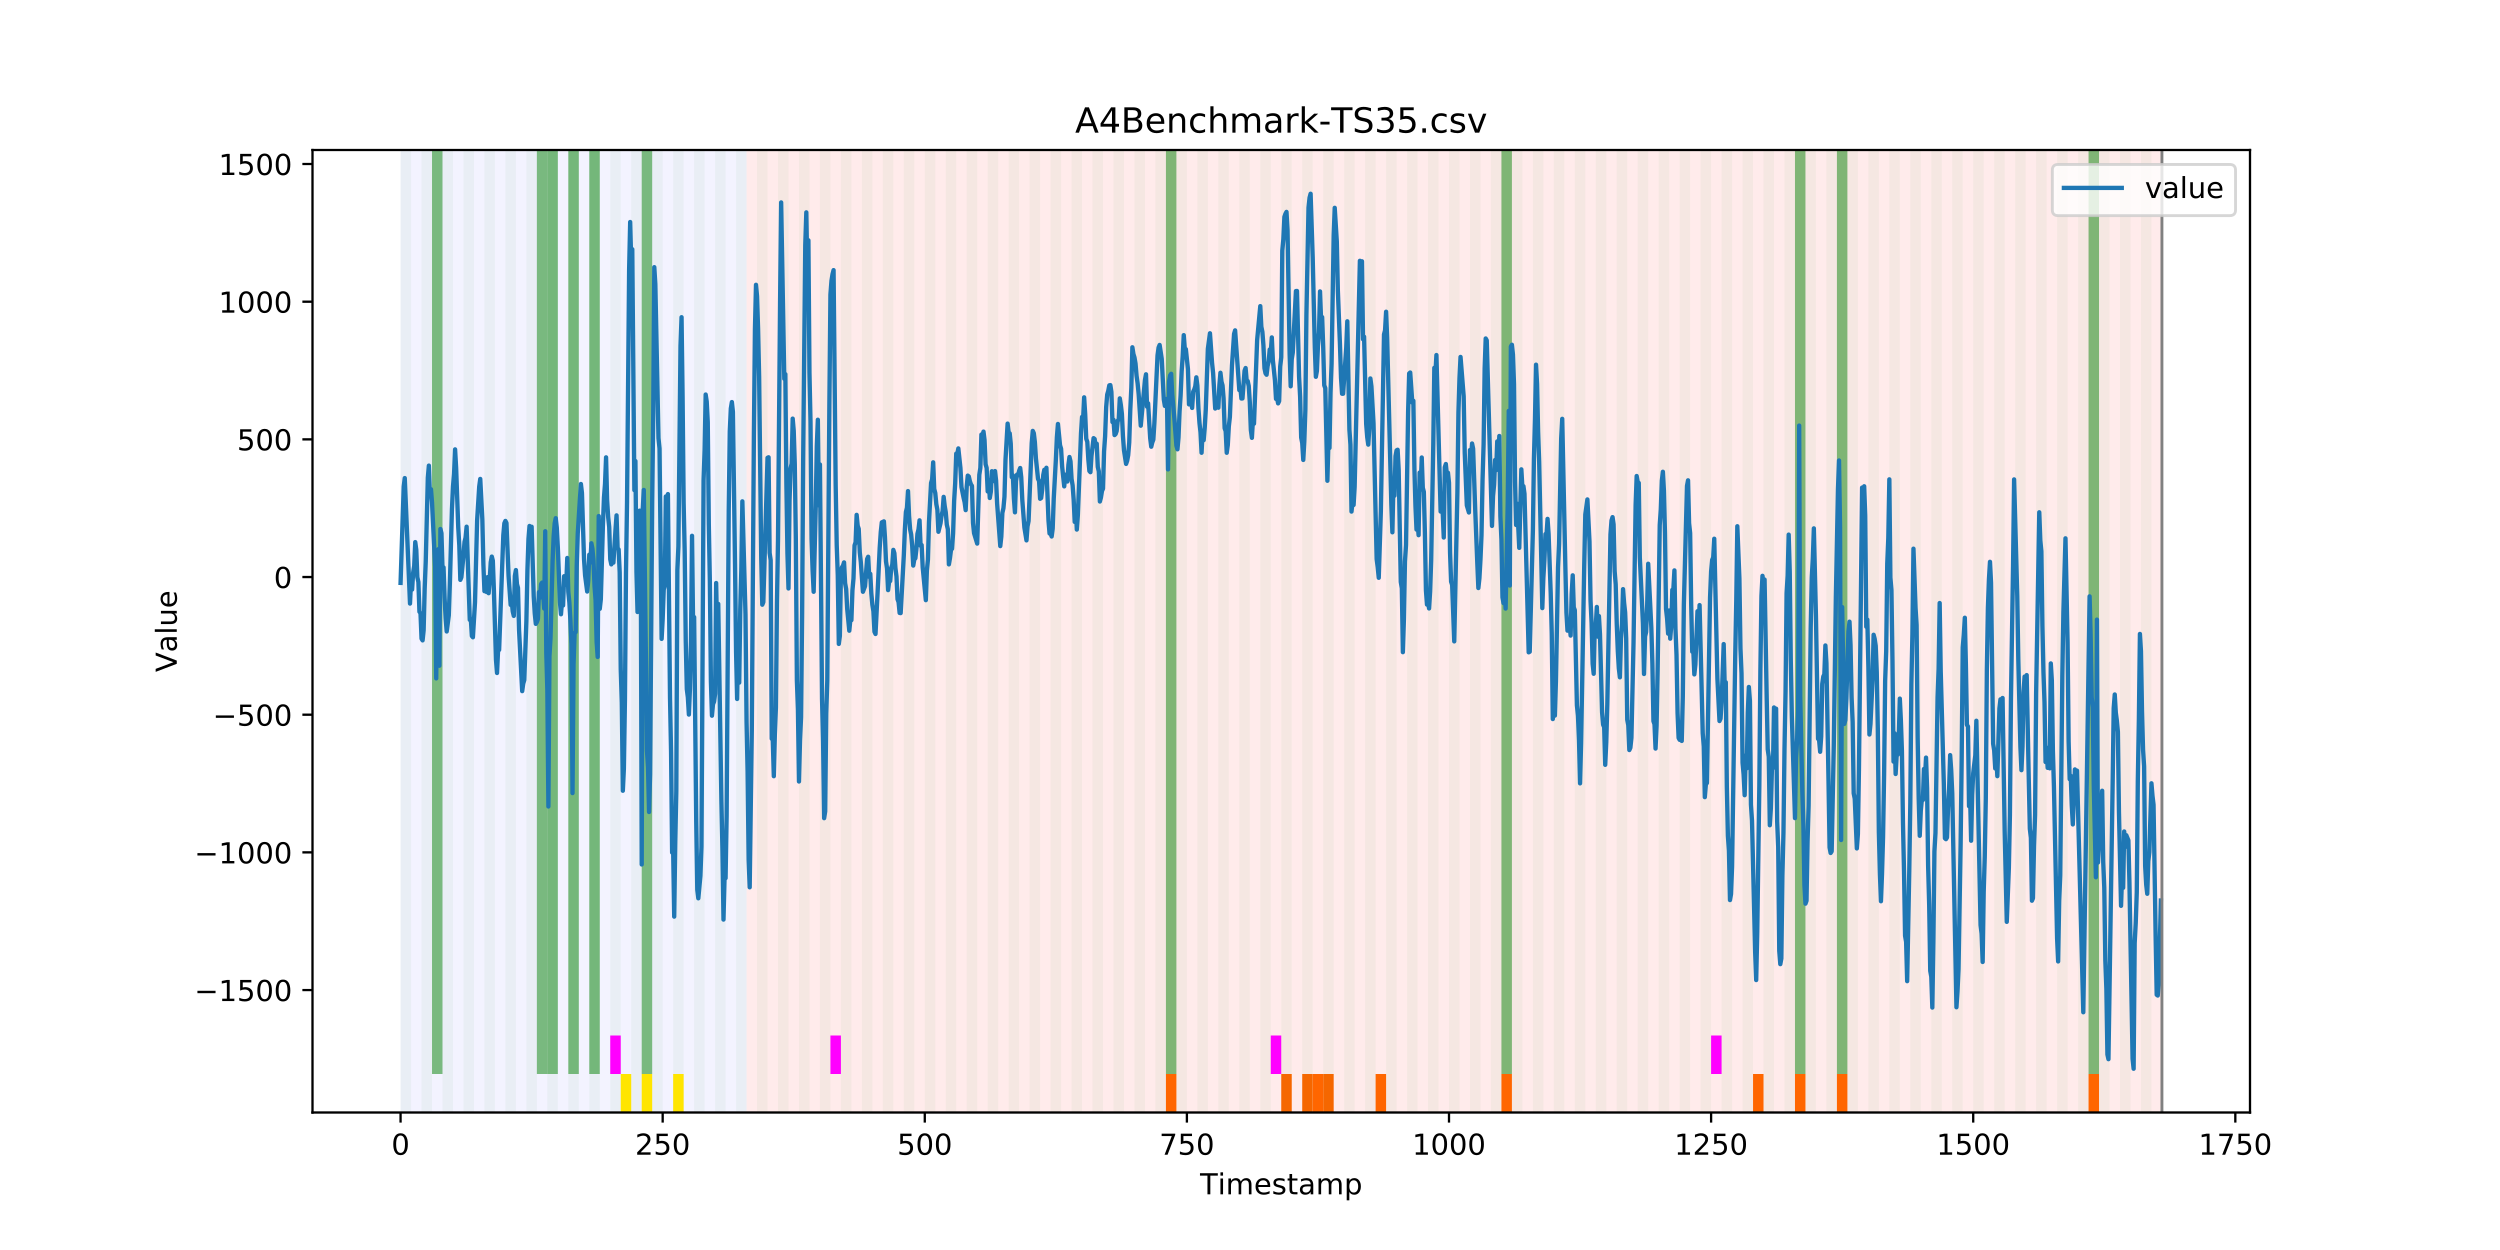 <?xml version="1.0" encoding="utf-8" standalone="no"?>
<!DOCTYPE svg PUBLIC "-//W3C//DTD SVG 1.1//EN"
  "http://www.w3.org/Graphics/SVG/1.1/DTD/svg11.dtd">
<!-- Created with matplotlib (https://matplotlib.org/) -->
<svg height="432pt" version="1.1" viewBox="0 0 864 432" width="864pt" xmlns="http://www.w3.org/2000/svg" xmlns:xlink="http://www.w3.org/1999/xlink">
 <defs>
  <style type="text/css">
*{stroke-linecap:butt;stroke-linejoin:round;}
  </style>
 </defs>
 <g id="figure_1">
  <g id="patch_1">
   <path d="M 0 432 
L 864 432 
L 864 0 
L 0 0 
z
" style="fill:#ffffff;"/>
  </g>
  <g id="axes_1">
   <g id="patch_2">
    <path d="M 108 384.48 
L 777.6 384.48 
L 777.6 51.84 
L 108 51.84 
z
" style="fill:#ffffff;"/>
   </g>
   <g id="patch_3">
    <path clip-path="url(#pf0e84c9560)" d="M 138.436 384.48 
L 138.436 51.84 
L 258.008 51.84 
L 258.008 384.48 
z
" style="fill:#0000ff;opacity:0.05;"/>
   </g>
   <g id="patch_4">
    <path clip-path="url(#pf0e84c9560)" d="M 258.008 384.48 
L 258.008 51.84 
L 747.164 51.84 
L 747.164 384.48 
z
" style="fill:#ff0000;opacity:0.08;"/>
   </g>
   <g id="patch_5">
    <path clip-path="url(#pf0e84c9560)" d="M 138.436 384.48 
L 138.436 51.84 
L 142.06 51.84 
L 142.06 384.48 
z
" style="fill:#008000;opacity:0.04;"/>
   </g>
   <g id="patch_6">
    <path clip-path="url(#pf0e84c9560)" d="M 145.683 384.48 
L 145.683 51.84 
L 149.306 51.84 
L 149.306 384.48 
z
" style="fill:#008000;opacity:0.04;"/>
   </g>
   <g id="patch_7">
    <path clip-path="url(#pf0e84c9560)" d="M 149.306 371.174 
L 149.306 51.84 
L 152.93 51.84 
L 152.93 371.174 
z
" style="fill:#008000;opacity:0.5;"/>
   </g>
   <g id="patch_8">
    <path clip-path="url(#pf0e84c9560)" d="M 152.93 384.48 
L 152.93 51.84 
L 156.553 51.84 
L 156.553 384.48 
z
" style="fill:#008000;opacity:0.04;"/>
   </g>
   <g id="patch_9">
    <path clip-path="url(#pf0e84c9560)" d="M 160.177 384.48 
L 160.177 51.84 
L 163.8 51.84 
L 163.8 384.48 
z
" style="fill:#008000;opacity:0.04;"/>
   </g>
   <g id="patch_10">
    <path clip-path="url(#pf0e84c9560)" d="M 167.423 384.48 
L 167.423 51.84 
L 171.047 51.84 
L 171.047 384.48 
z
" style="fill:#008000;opacity:0.04;"/>
   </g>
   <g id="patch_11">
    <path clip-path="url(#pf0e84c9560)" d="M 174.67 384.48 
L 174.67 51.84 
L 178.294 51.84 
L 178.294 384.48 
z
" style="fill:#008000;opacity:0.04;"/>
   </g>
   <g id="patch_12">
    <path clip-path="url(#pf0e84c9560)" d="M 181.917 384.48 
L 181.917 51.84 
L 185.54 51.84 
L 185.54 384.48 
z
" style="fill:#008000;opacity:0.04;"/>
   </g>
   <g id="patch_13">
    <path clip-path="url(#pf0e84c9560)" d="M 185.54 371.174 
L 185.54 51.84 
L 189.164 51.84 
L 189.164 371.174 
z
" style="fill:#008000;opacity:0.5;"/>
   </g>
   <g id="patch_14">
    <path clip-path="url(#pf0e84c9560)" d="M 189.164 384.48 
L 189.164 51.84 
L 192.787 51.84 
L 192.787 384.48 
z
" style="fill:#008000;opacity:0.04;"/>
   </g>
   <g id="patch_15">
    <path clip-path="url(#pf0e84c9560)" d="M 189.164 371.174 
L 189.164 51.84 
L 192.787 51.84 
L 192.787 371.174 
z
" style="fill:#008000;opacity:0.5;"/>
   </g>
   <g id="patch_16">
    <path clip-path="url(#pf0e84c9560)" d="M 196.41 384.48 
L 196.41 51.84 
L 200.034 51.84 
L 200.034 384.48 
z
" style="fill:#008000;opacity:0.04;"/>
   </g>
   <g id="patch_17">
    <path clip-path="url(#pf0e84c9560)" d="M 196.41 371.174 
L 196.41 51.84 
L 200.034 51.84 
L 200.034 371.174 
z
" style="fill:#008000;opacity:0.5;"/>
   </g>
   <g id="patch_18">
    <path clip-path="url(#pf0e84c9560)" d="M 203.657 384.48 
L 203.657 51.84 
L 207.281 51.84 
L 207.281 384.48 
z
" style="fill:#008000;opacity:0.04;"/>
   </g>
   <g id="patch_19">
    <path clip-path="url(#pf0e84c9560)" d="M 203.657 371.174 
L 203.657 51.84 
L 207.281 51.84 
L 207.281 371.174 
z
" style="fill:#008000;opacity:0.5;"/>
   </g>
   <g id="patch_20">
    <path clip-path="url(#pf0e84c9560)" d="M 210.904 384.48 
L 210.904 51.84 
L 214.527 51.84 
L 214.527 384.48 
z
" style="fill:#008000;opacity:0.04;"/>
   </g>
   <g id="patch_21">
    <path clip-path="url(#pf0e84c9560)" d="M 210.904 371.174 
L 210.904 357.869 
L 214.527 357.869 
L 214.527 371.174 
z
" style="fill:#ff00ff;"/>
   </g>
   <g id="patch_22">
    <path clip-path="url(#pf0e84c9560)" d="M 214.527 384.48 
L 214.527 371.174 
L 218.151 371.174 
L 218.151 384.48 
z
" style="fill:#ffe500;"/>
   </g>
   <g id="patch_23">
    <path clip-path="url(#pf0e84c9560)" d="M 218.151 384.48 
L 218.151 51.84 
L 221.774 51.84 
L 221.774 384.48 
z
" style="fill:#008000;opacity:0.04;"/>
   </g>
   <g id="patch_24">
    <path clip-path="url(#pf0e84c9560)" d="M 221.774 371.174 
L 221.774 51.84 
L 225.397 51.84 
L 225.397 371.174 
z
" style="fill:#008000;opacity:0.5;"/>
   </g>
   <g id="patch_25">
    <path clip-path="url(#pf0e84c9560)" d="M 221.774 384.48 
L 221.774 371.174 
L 225.397 371.174 
L 225.397 384.48 
z
" style="fill:#ffe500;"/>
   </g>
   <g id="patch_26">
    <path clip-path="url(#pf0e84c9560)" d="M 225.397 384.48 
L 225.397 51.84 
L 229.021 51.84 
L 229.021 384.48 
z
" style="fill:#008000;opacity:0.04;"/>
   </g>
   <g id="patch_27">
    <path clip-path="url(#pf0e84c9560)" d="M 232.644 384.48 
L 232.644 51.84 
L 236.268 51.84 
L 236.268 384.48 
z
" style="fill:#008000;opacity:0.04;"/>
   </g>
   <g id="patch_28">
    <path clip-path="url(#pf0e84c9560)" d="M 232.644 384.48 
L 232.644 371.174 
L 236.268 371.174 
L 236.268 384.48 
z
" style="fill:#ffe500;"/>
   </g>
   <g id="patch_29">
    <path clip-path="url(#pf0e84c9560)" d="M 239.891 384.48 
L 239.891 51.84 
L 243.514 51.84 
L 243.514 384.48 
z
" style="fill:#008000;opacity:0.04;"/>
   </g>
   <g id="patch_30">
    <path clip-path="url(#pf0e84c9560)" d="M 247.138 384.48 
L 247.138 51.84 
L 250.761 51.84 
L 250.761 384.48 
z
" style="fill:#008000;opacity:0.04;"/>
   </g>
   <g id="patch_31">
    <path clip-path="url(#pf0e84c9560)" d="M 254.384 384.48 
L 254.384 51.84 
L 258.008 51.84 
L 258.008 384.48 
z
" style="fill:#008000;opacity:0.04;"/>
   </g>
   <g id="patch_32">
    <path clip-path="url(#pf0e84c9560)" d="M 261.631 384.48 
L 261.631 51.84 
L 265.255 51.84 
L 265.255 384.48 
z
" style="fill:#008000;opacity:0.04;"/>
   </g>
   <g id="patch_33">
    <path clip-path="url(#pf0e84c9560)" d="M 268.878 384.48 
L 268.878 51.84 
L 272.501 51.84 
L 272.501 384.48 
z
" style="fill:#008000;opacity:0.04;"/>
   </g>
   <g id="patch_34">
    <path clip-path="url(#pf0e84c9560)" d="M 276.125 384.48 
L 276.125 51.84 
L 279.748 51.84 
L 279.748 384.48 
z
" style="fill:#008000;opacity:0.04;"/>
   </g>
   <g id="patch_35">
    <path clip-path="url(#pf0e84c9560)" d="M 283.371 384.48 
L 283.371 51.84 
L 286.995 51.84 
L 286.995 384.48 
z
" style="fill:#008000;opacity:0.04;"/>
   </g>
   <g id="patch_36">
    <path clip-path="url(#pf0e84c9560)" d="M 402.943 384.48 
L 402.943 371.174 
L 406.566 371.174 
L 406.566 384.48 
z
" style="fill:#ff6600;"/>
   </g>
   <g id="patch_37">
    <path clip-path="url(#pf0e84c9560)" d="M 286.995 371.174 
L 286.995 357.869 
L 290.618 357.869 
L 290.618 371.174 
z
" style="fill:#ff00ff;"/>
   </g>
   <g id="patch_38">
    <path clip-path="url(#pf0e84c9560)" d="M 290.618 384.48 
L 290.618 51.84 
L 294.242 51.84 
L 294.242 384.48 
z
" style="fill:#008000;opacity:0.04;"/>
   </g>
   <g id="patch_39">
    <path clip-path="url(#pf0e84c9560)" d="M 297.865 384.48 
L 297.865 51.84 
L 301.488 51.84 
L 301.488 384.48 
z
" style="fill:#008000;opacity:0.04;"/>
   </g>
   <g id="patch_40">
    <path clip-path="url(#pf0e84c9560)" d="M 305.112 384.48 
L 305.112 51.84 
L 308.735 51.84 
L 308.735 384.48 
z
" style="fill:#008000;opacity:0.04;"/>
   </g>
   <g id="patch_41">
    <path clip-path="url(#pf0e84c9560)" d="M 312.358 384.48 
L 312.358 51.84 
L 315.982 51.84 
L 315.982 384.48 
z
" style="fill:#008000;opacity:0.04;"/>
   </g>
   <g id="patch_42">
    <path clip-path="url(#pf0e84c9560)" d="M 319.605 384.48 
L 319.605 51.84 
L 323.229 51.84 
L 323.229 384.48 
z
" style="fill:#008000;opacity:0.04;"/>
   </g>
   <g id="patch_43">
    <path clip-path="url(#pf0e84c9560)" d="M 442.8 384.48 
L 442.8 371.174 
L 446.423 371.174 
L 446.423 384.48 
z
" style="fill:#ff6600;"/>
   </g>
   <g id="patch_44">
    <path clip-path="url(#pf0e84c9560)" d="M 326.852 384.48 
L 326.852 51.84 
L 330.475 51.84 
L 330.475 384.48 
z
" style="fill:#008000;opacity:0.04;"/>
   </g>
   <g id="patch_45">
    <path clip-path="url(#pf0e84c9560)" d="M 450.047 384.48 
L 450.047 371.174 
L 453.67 371.174 
L 453.67 384.48 
z
" style="fill:#ff6600;"/>
   </g>
   <g id="patch_46">
    <path clip-path="url(#pf0e84c9560)" d="M 334.099 384.48 
L 334.099 51.84 
L 337.722 51.84 
L 337.722 384.48 
z
" style="fill:#008000;opacity:0.04;"/>
   </g>
   <g id="patch_47">
    <path clip-path="url(#pf0e84c9560)" d="M 453.67 384.48 
L 453.67 371.174 
L 457.294 371.174 
L 457.294 384.48 
z
" style="fill:#ff6600;"/>
   </g>
   <g id="patch_48">
    <path clip-path="url(#pf0e84c9560)" d="M 457.294 384.48 
L 457.294 371.174 
L 460.917 371.174 
L 460.917 384.48 
z
" style="fill:#ff6600;"/>
   </g>
   <g id="patch_49">
    <path clip-path="url(#pf0e84c9560)" d="M 341.345 384.48 
L 341.345 51.84 
L 344.969 51.84 
L 344.969 384.48 
z
" style="fill:#008000;opacity:0.04;"/>
   </g>
   <g id="patch_50">
    <path clip-path="url(#pf0e84c9560)" d="M 348.592 384.48 
L 348.592 51.84 
L 352.216 51.84 
L 352.216 384.48 
z
" style="fill:#008000;opacity:0.04;"/>
   </g>
   <g id="patch_51">
    <path clip-path="url(#pf0e84c9560)" d="M 355.839 384.48 
L 355.839 51.84 
L 359.462 51.84 
L 359.462 384.48 
z
" style="fill:#008000;opacity:0.04;"/>
   </g>
   <g id="patch_52">
    <path clip-path="url(#pf0e84c9560)" d="M 475.41 384.48 
L 475.41 371.174 
L 479.034 371.174 
L 479.034 384.48 
z
" style="fill:#ff6600;"/>
   </g>
   <g id="patch_53">
    <path clip-path="url(#pf0e84c9560)" d="M 363.086 384.48 
L 363.086 51.84 
L 366.709 51.84 
L 366.709 384.48 
z
" style="fill:#008000;opacity:0.04;"/>
   </g>
   <g id="patch_54">
    <path clip-path="url(#pf0e84c9560)" d="M 370.332 384.48 
L 370.332 51.84 
L 373.956 51.84 
L 373.956 384.48 
z
" style="fill:#008000;opacity:0.04;"/>
   </g>
   <g id="patch_55">
    <path clip-path="url(#pf0e84c9560)" d="M 377.579 384.48 
L 377.579 51.84 
L 381.203 51.84 
L 381.203 384.48 
z
" style="fill:#008000;opacity:0.04;"/>
   </g>
   <g id="patch_56">
    <path clip-path="url(#pf0e84c9560)" d="M 384.826 384.48 
L 384.826 51.84 
L 388.449 51.84 
L 388.449 384.48 
z
" style="fill:#008000;opacity:0.04;"/>
   </g>
   <g id="patch_57">
    <path clip-path="url(#pf0e84c9560)" d="M 392.073 384.48 
L 392.073 51.84 
L 395.696 51.84 
L 395.696 384.48 
z
" style="fill:#008000;opacity:0.04;"/>
   </g>
   <g id="patch_58">
    <path clip-path="url(#pf0e84c9560)" d="M 399.319 384.48 
L 399.319 51.84 
L 402.943 51.84 
L 402.943 384.48 
z
" style="fill:#008000;opacity:0.04;"/>
   </g>
   <g id="patch_59">
    <path clip-path="url(#pf0e84c9560)" d="M 518.891 384.48 
L 518.891 371.174 
L 522.514 371.174 
L 522.514 384.48 
z
" style="fill:#ff6600;"/>
   </g>
   <g id="patch_60">
    <path clip-path="url(#pf0e84c9560)" d="M 402.943 371.174 
L 402.943 51.84 
L 406.566 51.84 
L 406.566 371.174 
z
" style="fill:#008000;opacity:0.5;"/>
   </g>
   <g id="patch_61">
    <path clip-path="url(#pf0e84c9560)" d="M 406.566 384.48 
L 406.566 51.84 
L 410.19 51.84 
L 410.19 384.48 
z
" style="fill:#008000;opacity:0.04;"/>
   </g>
   <g id="patch_62">
    <path clip-path="url(#pf0e84c9560)" d="M 413.813 384.48 
L 413.813 51.84 
L 417.436 51.84 
L 417.436 384.48 
z
" style="fill:#008000;opacity:0.04;"/>
   </g>
   <g id="patch_63">
    <path clip-path="url(#pf0e84c9560)" d="M 421.06 384.48 
L 421.06 51.84 
L 424.683 51.84 
L 424.683 384.48 
z
" style="fill:#008000;opacity:0.04;"/>
   </g>
   <g id="patch_64">
    <path clip-path="url(#pf0e84c9560)" d="M 428.306 384.48 
L 428.306 51.84 
L 431.93 51.84 
L 431.93 384.48 
z
" style="fill:#008000;opacity:0.04;"/>
   </g>
   <g id="patch_65">
    <path clip-path="url(#pf0e84c9560)" d="M 435.553 384.48 
L 435.553 51.84 
L 439.177 51.84 
L 439.177 384.48 
z
" style="fill:#008000;opacity:0.04;"/>
   </g>
   <g id="patch_66">
    <path clip-path="url(#pf0e84c9560)" d="M 439.177 371.174 
L 439.177 357.869 
L 442.8 357.869 
L 442.8 371.174 
z
" style="fill:#ff00ff;"/>
   </g>
   <g id="patch_67">
    <path clip-path="url(#pf0e84c9560)" d="M 442.8 384.48 
L 442.8 51.84 
L 446.423 51.84 
L 446.423 384.48 
z
" style="fill:#008000;opacity:0.04;"/>
   </g>
   <g id="patch_68">
    <path clip-path="url(#pf0e84c9560)" d="M 450.047 384.48 
L 450.047 51.84 
L 453.67 51.84 
L 453.67 384.48 
z
" style="fill:#008000;opacity:0.04;"/>
   </g>
   <g id="patch_69">
    <path clip-path="url(#pf0e84c9560)" d="M 457.294 384.48 
L 457.294 51.84 
L 460.917 51.84 
L 460.917 384.48 
z
" style="fill:#008000;opacity:0.04;"/>
   </g>
   <g id="patch_70">
    <path clip-path="url(#pf0e84c9560)" d="M 464.54 384.48 
L 464.54 51.84 
L 468.164 51.84 
L 468.164 384.48 
z
" style="fill:#008000;opacity:0.04;"/>
   </g>
   <g id="patch_71">
    <path clip-path="url(#pf0e84c9560)" d="M 471.787 384.48 
L 471.787 51.84 
L 475.41 51.84 
L 475.41 384.48 
z
" style="fill:#008000;opacity:0.04;"/>
   </g>
   <g id="patch_72">
    <path clip-path="url(#pf0e84c9560)" d="M 479.034 384.48 
L 479.034 51.84 
L 482.657 51.84 
L 482.657 384.48 
z
" style="fill:#008000;opacity:0.04;"/>
   </g>
   <g id="patch_73">
    <path clip-path="url(#pf0e84c9560)" d="M 486.281 384.48 
L 486.281 51.84 
L 489.904 51.84 
L 489.904 384.48 
z
" style="fill:#008000;opacity:0.04;"/>
   </g>
   <g id="patch_74">
    <path clip-path="url(#pf0e84c9560)" d="M 605.852 384.48 
L 605.852 371.174 
L 609.475 371.174 
L 609.475 384.48 
z
" style="fill:#ff6600;"/>
   </g>
   <g id="patch_75">
    <path clip-path="url(#pf0e84c9560)" d="M 493.527 384.48 
L 493.527 51.84 
L 497.151 51.84 
L 497.151 384.48 
z
" style="fill:#008000;opacity:0.04;"/>
   </g>
   <g id="patch_76">
    <path clip-path="url(#pf0e84c9560)" d="M 500.774 384.48 
L 500.774 51.84 
L 504.397 51.84 
L 504.397 384.48 
z
" style="fill:#008000;opacity:0.04;"/>
   </g>
   <g id="patch_77">
    <path clip-path="url(#pf0e84c9560)" d="M 620.345 384.48 
L 620.345 371.174 
L 623.969 371.174 
L 623.969 384.48 
z
" style="fill:#ff6600;"/>
   </g>
   <g id="patch_78">
    <path clip-path="url(#pf0e84c9560)" d="M 508.021 384.48 
L 508.021 51.84 
L 511.644 51.84 
L 511.644 384.48 
z
" style="fill:#008000;opacity:0.04;"/>
   </g>
   <g id="patch_79">
    <path clip-path="url(#pf0e84c9560)" d="M 515.268 384.48 
L 515.268 51.84 
L 518.891 51.84 
L 518.891 384.48 
z
" style="fill:#008000;opacity:0.04;"/>
   </g>
   <g id="patch_80">
    <path clip-path="url(#pf0e84c9560)" d="M 634.839 384.48 
L 634.839 371.174 
L 638.462 371.174 
L 638.462 384.48 
z
" style="fill:#ff6600;"/>
   </g>
   <g id="patch_81">
    <path clip-path="url(#pf0e84c9560)" d="M 518.891 371.174 
L 518.891 51.84 
L 522.514 51.84 
L 522.514 371.174 
z
" style="fill:#008000;opacity:0.5;"/>
   </g>
   <g id="patch_82">
    <path clip-path="url(#pf0e84c9560)" d="M 522.514 384.48 
L 522.514 51.84 
L 526.138 51.84 
L 526.138 384.48 
z
" style="fill:#008000;opacity:0.04;"/>
   </g>
   <g id="patch_83">
    <path clip-path="url(#pf0e84c9560)" d="M 529.761 384.48 
L 529.761 51.84 
L 533.384 51.84 
L 533.384 384.48 
z
" style="fill:#008000;opacity:0.04;"/>
   </g>
   <g id="patch_84">
    <path clip-path="url(#pf0e84c9560)" d="M 537.008 384.48 
L 537.008 51.84 
L 540.631 51.84 
L 540.631 384.48 
z
" style="fill:#008000;opacity:0.04;"/>
   </g>
   <g id="patch_85">
    <path clip-path="url(#pf0e84c9560)" d="M 544.255 384.48 
L 544.255 51.84 
L 547.878 51.84 
L 547.878 384.48 
z
" style="fill:#008000;opacity:0.04;"/>
   </g>
   <g id="patch_86">
    <path clip-path="url(#pf0e84c9560)" d="M 551.501 384.48 
L 551.501 51.84 
L 555.125 51.84 
L 555.125 384.48 
z
" style="fill:#008000;opacity:0.04;"/>
   </g>
   <g id="patch_87">
    <path clip-path="url(#pf0e84c9560)" d="M 558.748 384.48 
L 558.748 51.84 
L 562.371 51.84 
L 562.371 384.48 
z
" style="fill:#008000;opacity:0.04;"/>
   </g>
   <g id="patch_88">
    <path clip-path="url(#pf0e84c9560)" d="M 565.995 384.48 
L 565.995 51.84 
L 569.618 51.84 
L 569.618 384.48 
z
" style="fill:#008000;opacity:0.04;"/>
   </g>
   <g id="patch_89">
    <path clip-path="url(#pf0e84c9560)" d="M 573.242 384.48 
L 573.242 51.84 
L 576.865 51.84 
L 576.865 384.48 
z
" style="fill:#008000;opacity:0.04;"/>
   </g>
   <g id="patch_90">
    <path clip-path="url(#pf0e84c9560)" d="M 580.488 384.48 
L 580.488 51.84 
L 584.112 51.84 
L 584.112 384.48 
z
" style="fill:#008000;opacity:0.04;"/>
   </g>
   <g id="patch_91">
    <path clip-path="url(#pf0e84c9560)" d="M 587.735 384.48 
L 587.735 51.84 
L 591.358 51.84 
L 591.358 384.48 
z
" style="fill:#008000;opacity:0.04;"/>
   </g>
   <g id="patch_92">
    <path clip-path="url(#pf0e84c9560)" d="M 591.358 371.174 
L 591.358 357.869 
L 594.982 357.869 
L 594.982 371.174 
z
" style="fill:#ff00ff;"/>
   </g>
   <g id="patch_93">
    <path clip-path="url(#pf0e84c9560)" d="M 594.982 384.48 
L 594.982 51.84 
L 598.605 51.84 
L 598.605 384.48 
z
" style="fill:#008000;opacity:0.04;"/>
   </g>
   <g id="patch_94">
    <path clip-path="url(#pf0e84c9560)" d="M 602.229 384.48 
L 602.229 51.84 
L 605.852 51.84 
L 605.852 384.48 
z
" style="fill:#008000;opacity:0.04;"/>
   </g>
   <g id="patch_95">
    <path clip-path="url(#pf0e84c9560)" d="M 721.8 384.48 
L 721.8 371.174 
L 725.423 371.174 
L 725.423 384.48 
z
" style="fill:#ff6600;"/>
   </g>
   <g id="patch_96">
    <path clip-path="url(#pf0e84c9560)" d="M 609.475 384.48 
L 609.475 51.84 
L 613.099 51.84 
L 613.099 384.48 
z
" style="fill:#008000;opacity:0.04;"/>
   </g>
   <g id="patch_97">
    <path clip-path="url(#pf0e84c9560)" d="M 616.722 384.48 
L 616.722 51.84 
L 620.345 51.84 
L 620.345 384.48 
z
" style="fill:#008000;opacity:0.04;"/>
   </g>
   <g id="patch_98">
    <path clip-path="url(#pf0e84c9560)" d="M 620.345 371.174 
L 620.345 51.84 
L 623.969 51.84 
L 623.969 371.174 
z
" style="fill:#008000;opacity:0.5;"/>
   </g>
   <g id="patch_99">
    <path clip-path="url(#pf0e84c9560)" d="M 623.969 384.48 
L 623.969 51.84 
L 627.592 51.84 
L 627.592 384.48 
z
" style="fill:#008000;opacity:0.04;"/>
   </g>
   <g id="patch_100">
    <path clip-path="url(#pf0e84c9560)" d="M 631.216 384.48 
L 631.216 51.84 
L 634.839 51.84 
L 634.839 384.48 
z
" style="fill:#008000;opacity:0.04;"/>
   </g>
   <g id="patch_101">
    <path clip-path="url(#pf0e84c9560)" d="M 634.839 371.174 
L 634.839 51.84 
L 638.462 51.84 
L 638.462 371.174 
z
" style="fill:#008000;opacity:0.5;"/>
   </g>
   <g id="patch_102">
    <path clip-path="url(#pf0e84c9560)" d="M 638.462 384.48 
L 638.462 51.84 
L 642.086 51.84 
L 642.086 384.48 
z
" style="fill:#008000;opacity:0.04;"/>
   </g>
   <g id="patch_103">
    <path clip-path="url(#pf0e84c9560)" d="M 645.709 384.48 
L 645.709 51.84 
L 649.332 51.84 
L 649.332 384.48 
z
" style="fill:#008000;opacity:0.04;"/>
   </g>
   <g id="patch_104">
    <path clip-path="url(#pf0e84c9560)" d="M 652.956 384.48 
L 652.956 51.84 
L 656.579 51.84 
L 656.579 384.48 
z
" style="fill:#008000;opacity:0.04;"/>
   </g>
   <g id="patch_105">
    <path clip-path="url(#pf0e84c9560)" d="M 660.203 384.48 
L 660.203 51.84 
L 663.826 51.84 
L 663.826 384.48 
z
" style="fill:#008000;opacity:0.04;"/>
   </g>
   <g id="patch_106">
    <path clip-path="url(#pf0e84c9560)" d="M 667.449 384.48 
L 667.449 51.84 
L 671.073 51.84 
L 671.073 384.48 
z
" style="fill:#008000;opacity:0.04;"/>
   </g>
   <g id="patch_107">
    <path clip-path="url(#pf0e84c9560)" d="M 674.696 384.48 
L 674.696 51.84 
L 678.319 51.84 
L 678.319 384.48 
z
" style="fill:#008000;opacity:0.04;"/>
   </g>
   <g id="patch_108">
    <path clip-path="url(#pf0e84c9560)" d="M 681.943 384.48 
L 681.943 51.84 
L 685.566 51.84 
L 685.566 384.48 
z
" style="fill:#008000;opacity:0.04;"/>
   </g>
   <g id="patch_109">
    <path clip-path="url(#pf0e84c9560)" d="M 689.19 384.48 
L 689.19 51.84 
L 692.813 51.84 
L 692.813 384.48 
z
" style="fill:#008000;opacity:0.04;"/>
   </g>
   <g id="patch_110">
    <path clip-path="url(#pf0e84c9560)" d="M 696.436 384.48 
L 696.436 51.84 
L 700.06 51.84 
L 700.06 384.48 
z
" style="fill:#008000;opacity:0.04;"/>
   </g>
   <g id="patch_111">
    <path clip-path="url(#pf0e84c9560)" d="M 703.683 384.48 
L 703.683 51.84 
L 707.306 51.84 
L 707.306 384.48 
z
" style="fill:#008000;opacity:0.04;"/>
   </g>
   <g id="patch_112">
    <path clip-path="url(#pf0e84c9560)" d="M 710.93 384.48 
L 710.93 51.84 
L 714.553 51.84 
L 714.553 384.48 
z
" style="fill:#008000;opacity:0.04;"/>
   </g>
   <g id="patch_113">
    <path clip-path="url(#pf0e84c9560)" d="M 718.177 384.48 
L 718.177 51.84 
L 721.8 51.84 
L 721.8 384.48 
z
" style="fill:#008000;opacity:0.04;"/>
   </g>
   <g id="patch_114">
    <path clip-path="url(#pf0e84c9560)" d="M 721.8 371.174 
L 721.8 51.84 
L 725.423 51.84 
L 725.423 371.174 
z
" style="fill:#008000;opacity:0.5;"/>
   </g>
   <g id="patch_115">
    <path clip-path="url(#pf0e84c9560)" d="M 725.423 384.48 
L 725.423 51.84 
L 729.047 51.84 
L 729.047 384.48 
z
" style="fill:#008000;opacity:0.04;"/>
   </g>
   <g id="patch_116">
    <path clip-path="url(#pf0e84c9560)" d="M 732.67 384.48 
L 732.67 51.84 
L 736.294 51.84 
L 736.294 384.48 
z
" style="fill:#008000;opacity:0.04;"/>
   </g>
   <g id="patch_117">
    <path clip-path="url(#pf0e84c9560)" d="M 739.917 384.48 
L 739.917 51.84 
L 743.54 51.84 
L 743.54 384.48 
z
" style="fill:#008000;opacity:0.04;"/>
   </g>
   <g id="matplotlib.axis_1">
    <g id="xtick_1">
     <g id="line2d_1">
      <defs>
       <path d="M 0 0 
L 0 3.5 
" id="mfe3f1b5532" style="stroke:#000000;stroke-width:0.8;"/>
      </defs>
      <g>
       <use style="stroke:#000000;stroke-width:0.8;" x="138.436" xlink:href="#mfe3f1b5532" y="384.48"/>
      </g>
     </g>
     <g id="text_1">
      <!-- 0 -->
      <defs>
       <path d="M 31.781 66.406 
Q 24.172 66.406 20.328 58.906 
Q 16.5 51.422 16.5 36.375 
Q 16.5 21.391 20.328 13.891 
Q 24.172 6.391 31.781 6.391 
Q 39.453 6.391 43.281 13.891 
Q 47.125 21.391 47.125 36.375 
Q 47.125 51.422 43.281 58.906 
Q 39.453 66.406 31.781 66.406 
z
M 31.781 74.219 
Q 44.047 74.219 50.516 64.516 
Q 56.984 54.828 56.984 36.375 
Q 56.984 17.969 50.516 8.266 
Q 44.047 -1.422 31.781 -1.422 
Q 19.531 -1.422 13.062 8.266 
Q 6.594 17.969 6.594 36.375 
Q 6.594 54.828 13.062 64.516 
Q 19.531 74.219 31.781 74.219 
z
" id="DejaVuSans-48"/>
      </defs>
      <g transform="translate(135.255 399.078)scale(0.1 -0.1)">
       <use xlink:href="#DejaVuSans-48"/>
      </g>
     </g>
    </g>
    <g id="xtick_2">
     <g id="line2d_2">
      <g>
       <use style="stroke:#000000;stroke-width:0.8;" x="229.021" xlink:href="#mfe3f1b5532" y="384.48"/>
      </g>
     </g>
     <g id="text_2">
      <!-- 250 -->
      <defs>
       <path d="M 19.188 8.297 
L 53.609 8.297 
L 53.609 0 
L 7.328 0 
L 7.328 8.297 
Q 12.938 14.109 22.625 23.891 
Q 32.328 33.688 34.812 36.531 
Q 39.547 41.844 41.422 45.531 
Q 43.312 49.219 43.312 52.781 
Q 43.312 58.594 39.234 62.25 
Q 35.156 65.922 28.609 65.922 
Q 23.969 65.922 18.812 64.312 
Q 13.672 62.703 7.812 59.422 
L 7.812 69.391 
Q 13.766 71.781 18.938 73 
Q 24.125 74.219 28.422 74.219 
Q 39.75 74.219 46.484 68.547 
Q 53.219 62.891 53.219 53.422 
Q 53.219 48.922 51.531 44.891 
Q 49.859 40.875 45.406 35.406 
Q 44.188 33.984 37.641 27.219 
Q 31.109 20.453 19.188 8.297 
z
" id="DejaVuSans-50"/>
       <path d="M 10.797 72.906 
L 49.516 72.906 
L 49.516 64.594 
L 19.828 64.594 
L 19.828 46.734 
Q 21.969 47.469 24.109 47.828 
Q 26.266 48.188 28.422 48.188 
Q 40.625 48.188 47.75 41.5 
Q 54.891 34.812 54.891 23.391 
Q 54.891 11.625 47.562 5.094 
Q 40.234 -1.422 26.906 -1.422 
Q 22.312 -1.422 17.547 -0.641 
Q 12.797 0.141 7.719 1.703 
L 7.719 11.625 
Q 12.109 9.234 16.797 8.062 
Q 21.484 6.891 26.703 6.891 
Q 35.156 6.891 40.078 11.328 
Q 45.016 15.766 45.016 23.391 
Q 45.016 31 40.078 35.438 
Q 35.156 39.891 26.703 39.891 
Q 22.75 39.891 18.812 39.016 
Q 14.891 38.141 10.797 36.281 
z
" id="DejaVuSans-53"/>
      </defs>
      <g transform="translate(219.477 399.078)scale(0.1 -0.1)">
       <use xlink:href="#DejaVuSans-50"/>
       <use x="63.623" xlink:href="#DejaVuSans-53"/>
       <use x="127.246" xlink:href="#DejaVuSans-48"/>
      </g>
     </g>
    </g>
    <g id="xtick_3">
     <g id="line2d_3">
      <g>
       <use style="stroke:#000000;stroke-width:0.8;" x="319.605" xlink:href="#mfe3f1b5532" y="384.48"/>
      </g>
     </g>
     <g id="text_3">
      <!-- 500 -->
      <g transform="translate(310.061 399.078)scale(0.1 -0.1)">
       <use xlink:href="#DejaVuSans-53"/>
       <use x="63.623" xlink:href="#DejaVuSans-48"/>
       <use x="127.246" xlink:href="#DejaVuSans-48"/>
      </g>
     </g>
    </g>
    <g id="xtick_4">
     <g id="line2d_4">
      <g>
       <use style="stroke:#000000;stroke-width:0.8;" x="410.19" xlink:href="#mfe3f1b5532" y="384.48"/>
      </g>
     </g>
     <g id="text_4">
      <!-- 750 -->
      <defs>
       <path d="M 8.203 72.906 
L 55.078 72.906 
L 55.078 68.703 
L 28.609 0 
L 18.312 0 
L 43.219 64.594 
L 8.203 64.594 
z
" id="DejaVuSans-55"/>
      </defs>
      <g transform="translate(400.646 399.078)scale(0.1 -0.1)">
       <use xlink:href="#DejaVuSans-55"/>
       <use x="63.623" xlink:href="#DejaVuSans-53"/>
       <use x="127.246" xlink:href="#DejaVuSans-48"/>
      </g>
     </g>
    </g>
    <g id="xtick_5">
     <g id="line2d_5">
      <g>
       <use style="stroke:#000000;stroke-width:0.8;" x="500.774" xlink:href="#mfe3f1b5532" y="384.48"/>
      </g>
     </g>
     <g id="text_5">
      <!-- 1000 -->
      <defs>
       <path d="M 12.406 8.297 
L 28.516 8.297 
L 28.516 63.922 
L 10.984 60.406 
L 10.984 69.391 
L 28.422 72.906 
L 38.281 72.906 
L 38.281 8.297 
L 54.391 8.297 
L 54.391 0 
L 12.406 0 
z
" id="DejaVuSans-49"/>
      </defs>
      <g transform="translate(488.049 399.078)scale(0.1 -0.1)">
       <use xlink:href="#DejaVuSans-49"/>
       <use x="63.623" xlink:href="#DejaVuSans-48"/>
       <use x="127.246" xlink:href="#DejaVuSans-48"/>
       <use x="190.869" xlink:href="#DejaVuSans-48"/>
      </g>
     </g>
    </g>
    <g id="xtick_6">
     <g id="line2d_6">
      <g>
       <use style="stroke:#000000;stroke-width:0.8;" x="591.358" xlink:href="#mfe3f1b5532" y="384.48"/>
      </g>
     </g>
     <g id="text_6">
      <!-- 1250 -->
      <g transform="translate(578.633 399.078)scale(0.1 -0.1)">
       <use xlink:href="#DejaVuSans-49"/>
       <use x="63.623" xlink:href="#DejaVuSans-50"/>
       <use x="127.246" xlink:href="#DejaVuSans-53"/>
       <use x="190.869" xlink:href="#DejaVuSans-48"/>
      </g>
     </g>
    </g>
    <g id="xtick_7">
     <g id="line2d_7">
      <g>
       <use style="stroke:#000000;stroke-width:0.8;" x="681.943" xlink:href="#mfe3f1b5532" y="384.48"/>
      </g>
     </g>
     <g id="text_7">
      <!-- 1500 -->
      <g transform="translate(669.218 399.078)scale(0.1 -0.1)">
       <use xlink:href="#DejaVuSans-49"/>
       <use x="63.623" xlink:href="#DejaVuSans-53"/>
       <use x="127.246" xlink:href="#DejaVuSans-48"/>
       <use x="190.869" xlink:href="#DejaVuSans-48"/>
      </g>
     </g>
    </g>
    <g id="xtick_8">
     <g id="line2d_8">
      <g>
       <use style="stroke:#000000;stroke-width:0.8;" x="772.527" xlink:href="#mfe3f1b5532" y="384.48"/>
      </g>
     </g>
     <g id="text_8">
      <!-- 1750 -->
      <g transform="translate(759.802 399.078)scale(0.1 -0.1)">
       <use xlink:href="#DejaVuSans-49"/>
       <use x="63.623" xlink:href="#DejaVuSans-55"/>
       <use x="127.246" xlink:href="#DejaVuSans-53"/>
       <use x="190.869" xlink:href="#DejaVuSans-48"/>
      </g>
     </g>
    </g>
    <g id="text_9">
     <!-- Timestamp -->
     <defs>
      <path d="M -0.297 72.906 
L 61.375 72.906 
L 61.375 64.594 
L 35.5 64.594 
L 35.5 0 
L 25.594 0 
L 25.594 64.594 
L -0.297 64.594 
z
" id="DejaVuSans-84"/>
      <path d="M 9.422 54.688 
L 18.406 54.688 
L 18.406 0 
L 9.422 0 
z
M 9.422 75.984 
L 18.406 75.984 
L 18.406 64.594 
L 9.422 64.594 
z
" id="DejaVuSans-105"/>
      <path d="M 52 44.188 
Q 55.375 50.25 60.062 53.125 
Q 64.75 56 71.094 56 
Q 79.641 56 84.281 50.016 
Q 88.922 44.047 88.922 33.016 
L 88.922 0 
L 79.891 0 
L 79.891 32.719 
Q 79.891 40.578 77.094 44.375 
Q 74.312 48.188 68.609 48.188 
Q 61.625 48.188 57.562 43.547 
Q 53.516 38.922 53.516 30.906 
L 53.516 0 
L 44.484 0 
L 44.484 32.719 
Q 44.484 40.625 41.703 44.406 
Q 38.922 48.188 33.109 48.188 
Q 26.219 48.188 22.156 43.531 
Q 18.109 38.875 18.109 30.906 
L 18.109 0 
L 9.078 0 
L 9.078 54.688 
L 18.109 54.688 
L 18.109 46.188 
Q 21.188 51.219 25.484 53.609 
Q 29.781 56 35.688 56 
Q 41.656 56 45.828 52.969 
Q 50 49.953 52 44.188 
z
" id="DejaVuSans-109"/>
      <path d="M 56.203 29.594 
L 56.203 25.203 
L 14.891 25.203 
Q 15.484 15.922 20.484 11.062 
Q 25.484 6.203 34.422 6.203 
Q 39.594 6.203 44.453 7.469 
Q 49.312 8.734 54.109 11.281 
L 54.109 2.781 
Q 49.266 0.734 44.188 -0.344 
Q 39.109 -1.422 33.891 -1.422 
Q 20.797 -1.422 13.156 6.188 
Q 5.516 13.812 5.516 26.812 
Q 5.516 40.234 12.766 48.109 
Q 20.016 56 32.328 56 
Q 43.359 56 49.781 48.891 
Q 56.203 41.797 56.203 29.594 
z
M 47.219 32.234 
Q 47.125 39.594 43.094 43.984 
Q 39.062 48.391 32.422 48.391 
Q 24.906 48.391 20.391 44.141 
Q 15.875 39.891 15.188 32.172 
z
" id="DejaVuSans-101"/>
      <path d="M 44.281 53.078 
L 44.281 44.578 
Q 40.484 46.531 36.375 47.5 
Q 32.281 48.484 27.875 48.484 
Q 21.188 48.484 17.844 46.438 
Q 14.5 44.391 14.5 40.281 
Q 14.5 37.156 16.891 35.375 
Q 19.281 33.594 26.516 31.984 
L 29.594 31.297 
Q 39.156 29.25 43.188 25.516 
Q 47.219 21.781 47.219 15.094 
Q 47.219 7.469 41.188 3.016 
Q 35.156 -1.422 24.609 -1.422 
Q 20.219 -1.422 15.453 -0.562 
Q 10.688 0.297 5.422 2 
L 5.422 11.281 
Q 10.406 8.688 15.234 7.391 
Q 20.062 6.109 24.812 6.109 
Q 31.156 6.109 34.562 8.281 
Q 37.984 10.453 37.984 14.406 
Q 37.984 18.062 35.516 20.016 
Q 33.062 21.969 24.703 23.781 
L 21.578 24.516 
Q 13.234 26.266 9.516 29.906 
Q 5.812 33.547 5.812 39.891 
Q 5.812 47.609 11.281 51.797 
Q 16.75 56 26.812 56 
Q 31.781 56 36.172 55.266 
Q 40.578 54.547 44.281 53.078 
z
" id="DejaVuSans-115"/>
      <path d="M 18.312 70.219 
L 18.312 54.688 
L 36.812 54.688 
L 36.812 47.703 
L 18.312 47.703 
L 18.312 18.016 
Q 18.312 11.328 20.141 9.422 
Q 21.969 7.516 27.594 7.516 
L 36.812 7.516 
L 36.812 0 
L 27.594 0 
Q 17.188 0 13.234 3.875 
Q 9.281 7.766 9.281 18.016 
L 9.281 47.703 
L 2.688 47.703 
L 2.688 54.688 
L 9.281 54.688 
L 9.281 70.219 
z
" id="DejaVuSans-116"/>
      <path d="M 34.281 27.484 
Q 23.391 27.484 19.188 25 
Q 14.984 22.516 14.984 16.5 
Q 14.984 11.719 18.141 8.906 
Q 21.297 6.109 26.703 6.109 
Q 34.188 6.109 38.703 11.406 
Q 43.219 16.703 43.219 25.484 
L 43.219 27.484 
z
M 52.203 31.203 
L 52.203 0 
L 43.219 0 
L 43.219 8.297 
Q 40.141 3.328 35.547 0.953 
Q 30.953 -1.422 24.312 -1.422 
Q 15.922 -1.422 10.953 3.297 
Q 6 8.016 6 15.922 
Q 6 25.141 12.172 29.828 
Q 18.359 34.516 30.609 34.516 
L 43.219 34.516 
L 43.219 35.406 
Q 43.219 41.609 39.141 45 
Q 35.062 48.391 27.688 48.391 
Q 23 48.391 18.547 47.266 
Q 14.109 46.141 10.016 43.891 
L 10.016 52.203 
Q 14.938 54.109 19.578 55.047 
Q 24.219 56 28.609 56 
Q 40.484 56 46.344 49.844 
Q 52.203 43.703 52.203 31.203 
z
" id="DejaVuSans-97"/>
      <path d="M 18.109 8.203 
L 18.109 -20.797 
L 9.078 -20.797 
L 9.078 54.688 
L 18.109 54.688 
L 18.109 46.391 
Q 20.953 51.266 25.266 53.625 
Q 29.594 56 35.594 56 
Q 45.562 56 51.781 48.094 
Q 58.016 40.188 58.016 27.297 
Q 58.016 14.406 51.781 6.484 
Q 45.562 -1.422 35.594 -1.422 
Q 29.594 -1.422 25.266 0.953 
Q 20.953 3.328 18.109 8.203 
z
M 48.688 27.297 
Q 48.688 37.203 44.609 42.844 
Q 40.531 48.484 33.406 48.484 
Q 26.266 48.484 22.188 42.844 
Q 18.109 37.203 18.109 27.297 
Q 18.109 17.391 22.188 11.75 
Q 26.266 6.109 33.406 6.109 
Q 40.531 6.109 44.609 11.75 
Q 48.688 17.391 48.688 27.297 
z
" id="DejaVuSans-112"/>
     </defs>
     <g transform="translate(414.739 412.757)scale(0.1 -0.1)">
      <use xlink:href="#DejaVuSans-84"/>
      <use x="61.037" xlink:href="#DejaVuSans-105"/>
      <use x="88.82" xlink:href="#DejaVuSans-109"/>
      <use x="186.232" xlink:href="#DejaVuSans-101"/>
      <use x="247.756" xlink:href="#DejaVuSans-115"/>
      <use x="299.855" xlink:href="#DejaVuSans-116"/>
      <use x="339.064" xlink:href="#DejaVuSans-97"/>
      <use x="400.344" xlink:href="#DejaVuSans-109"/>
      <use x="497.756" xlink:href="#DejaVuSans-112"/>
     </g>
    </g>
   </g>
   <g id="matplotlib.axis_2">
    <g id="ytick_1">
     <g id="line2d_9">
      <defs>
       <path d="M 0 0 
L -3.5 0 
" id="mb9b2857877" style="stroke:#000000;stroke-width:0.8;"/>
      </defs>
      <g>
       <use style="stroke:#000000;stroke-width:0.8;" x="108" xlink:href="#mb9b2857877" y="342.166"/>
      </g>
     </g>
     <g id="text_10">
      <!-- −1500 -->
      <defs>
       <path d="M 10.594 35.5 
L 73.188 35.5 
L 73.188 27.203 
L 10.594 27.203 
z
" id="DejaVuSans-8722"/>
      </defs>
      <g transform="translate(67.17 345.965)scale(0.1 -0.1)">
       <use xlink:href="#DejaVuSans-8722"/>
       <use x="83.789" xlink:href="#DejaVuSans-49"/>
       <use x="147.412" xlink:href="#DejaVuSans-53"/>
       <use x="211.035" xlink:href="#DejaVuSans-48"/>
       <use x="274.658" xlink:href="#DejaVuSans-48"/>
      </g>
     </g>
    </g>
    <g id="ytick_2">
     <g id="line2d_10">
      <g>
       <use style="stroke:#000000;stroke-width:0.8;" x="108" xlink:href="#mb9b2857877" y="294.585"/>
      </g>
     </g>
     <g id="text_11">
      <!-- −1000 -->
      <g transform="translate(67.17 298.384)scale(0.1 -0.1)">
       <use xlink:href="#DejaVuSans-8722"/>
       <use x="83.789" xlink:href="#DejaVuSans-49"/>
       <use x="147.412" xlink:href="#DejaVuSans-48"/>
       <use x="211.035" xlink:href="#DejaVuSans-48"/>
       <use x="274.658" xlink:href="#DejaVuSans-48"/>
      </g>
     </g>
    </g>
    <g id="ytick_3">
     <g id="line2d_11">
      <g>
       <use style="stroke:#000000;stroke-width:0.8;" x="108" xlink:href="#mb9b2857877" y="247.003"/>
      </g>
     </g>
     <g id="text_12">
      <!-- −500 -->
      <g transform="translate(73.533 250.803)scale(0.1 -0.1)">
       <use xlink:href="#DejaVuSans-8722"/>
       <use x="83.789" xlink:href="#DejaVuSans-53"/>
       <use x="147.412" xlink:href="#DejaVuSans-48"/>
       <use x="211.035" xlink:href="#DejaVuSans-48"/>
      </g>
     </g>
    </g>
    <g id="ytick_4">
     <g id="line2d_12">
      <g>
       <use style="stroke:#000000;stroke-width:0.8;" x="108" xlink:href="#mb9b2857877" y="199.422"/>
      </g>
     </g>
     <g id="text_13">
      <!-- 0 -->
      <g transform="translate(94.638 203.221)scale(0.1 -0.1)">
       <use xlink:href="#DejaVuSans-48"/>
      </g>
     </g>
    </g>
    <g id="ytick_5">
     <g id="line2d_13">
      <g>
       <use style="stroke:#000000;stroke-width:0.8;" x="108" xlink:href="#mb9b2857877" y="151.841"/>
      </g>
     </g>
     <g id="text_14">
      <!-- 500 -->
      <g transform="translate(81.912 155.64)scale(0.1 -0.1)">
       <use xlink:href="#DejaVuSans-53"/>
       <use x="63.623" xlink:href="#DejaVuSans-48"/>
       <use x="127.246" xlink:href="#DejaVuSans-48"/>
      </g>
     </g>
    </g>
    <g id="ytick_6">
     <g id="line2d_14">
      <g>
       <use style="stroke:#000000;stroke-width:0.8;" x="108" xlink:href="#mb9b2857877" y="104.26"/>
      </g>
     </g>
     <g id="text_15">
      <!-- 1000 -->
      <g transform="translate(75.55 108.059)scale(0.1 -0.1)">
       <use xlink:href="#DejaVuSans-49"/>
       <use x="63.623" xlink:href="#DejaVuSans-48"/>
       <use x="127.246" xlink:href="#DejaVuSans-48"/>
       <use x="190.869" xlink:href="#DejaVuSans-48"/>
      </g>
     </g>
    </g>
    <g id="ytick_7">
     <g id="line2d_15">
      <g>
       <use style="stroke:#000000;stroke-width:0.8;" x="108" xlink:href="#mb9b2857877" y="56.679"/>
      </g>
     </g>
     <g id="text_16">
      <!-- 1500 -->
      <g transform="translate(75.55 60.478)scale(0.1 -0.1)">
       <use xlink:href="#DejaVuSans-49"/>
       <use x="63.623" xlink:href="#DejaVuSans-53"/>
       <use x="127.246" xlink:href="#DejaVuSans-48"/>
       <use x="190.869" xlink:href="#DejaVuSans-48"/>
      </g>
     </g>
    </g>
    <g id="text_17">
     <!-- Value -->
     <defs>
      <path d="M 28.609 0 
L 0.781 72.906 
L 11.078 72.906 
L 34.188 11.531 
L 57.328 72.906 
L 67.578 72.906 
L 39.797 0 
z
" id="DejaVuSans-86"/>
      <path d="M 9.422 75.984 
L 18.406 75.984 
L 18.406 0 
L 9.422 0 
z
" id="DejaVuSans-108"/>
      <path d="M 8.5 21.578 
L 8.5 54.688 
L 17.484 54.688 
L 17.484 21.922 
Q 17.484 14.156 20.5 10.266 
Q 23.531 6.391 29.594 6.391 
Q 36.859 6.391 41.078 11.031 
Q 45.312 15.672 45.312 23.688 
L 45.312 54.688 
L 54.297 54.688 
L 54.297 0 
L 45.312 0 
L 45.312 8.406 
Q 42.047 3.422 37.719 1 
Q 33.406 -1.422 27.688 -1.422 
Q 18.266 -1.422 13.375 4.438 
Q 8.5 10.297 8.5 21.578 
z
M 31.109 56 
z
" id="DejaVuSans-117"/>
     </defs>
     <g transform="translate(61.091 232.273)rotate(-90)scale(0.1 -0.1)">
      <use xlink:href="#DejaVuSans-86"/>
      <use x="68.299" xlink:href="#DejaVuSans-97"/>
      <use x="129.578" xlink:href="#DejaVuSans-108"/>
      <use x="157.361" xlink:href="#DejaVuSans-117"/>
      <use x="220.74" xlink:href="#DejaVuSans-101"/>
     </g>
    </g>
   </g>
   <g id="line2d_16">
    <path clip-path="url(#pf0e84c9560)" d="M 138.436 201.444 
L 139.523 168.143 
L 139.886 165.229 
L 141.697 208.594 
L 142.06 200.636 
L 142.422 203.746 
L 142.784 197.929 
L 143.147 195.598 
L 143.509 187.352 
L 143.871 190.065 
L 144.234 199.506 
L 144.596 201.14 
L 144.958 211.436 
L 145.321 211.89 
L 145.683 220.731 
L 146.045 221.314 
L 146.408 217.846 
L 146.77 203.329 
L 147.132 194.126 
L 147.857 165.054 
L 148.219 160.914 
L 148.582 171.22 
L 148.944 169.076 
L 149.306 173.631 
L 150.394 195.916 
L 150.756 234.449 
L 151.118 200.012 
L 151.481 189.812 
L 151.843 230.073 
L 152.205 182.818 
L 152.568 184.283 
L 152.93 196.565 
L 153.292 196.088 
L 153.655 206.787 
L 154.017 213.791 
L 154.379 218.238 
L 155.104 212.647 
L 155.466 201.817 
L 156.191 176.004 
L 156.553 168.13 
L 156.916 163.822 
L 157.278 155.306 
L 157.64 161.719 
L 158.365 182.221 
L 158.727 188.408 
L 159.09 200.404 
L 159.452 199.503 
L 160.177 192.018 
L 160.539 187.298 
L 160.901 185.812 
L 161.264 182.029 
L 162.351 214.227 
L 162.713 213.899 
L 163.075 219.799 
L 163.438 220.246 
L 164.162 208.159 
L 164.887 179.846 
L 165.612 168.206 
L 165.974 165.518 
L 166.699 179.576 
L 167.061 195.13 
L 167.423 204.313 
L 167.786 203.309 
L 168.148 204.582 
L 168.51 199.456 
L 168.873 205.011 
L 169.235 200.443 
L 169.597 194.321 
L 169.96 192.357 
L 170.322 193.77 
L 170.684 203.797 
L 171.409 228.035 
L 171.771 232.587 
L 172.134 224.748 
L 172.496 224.614 
L 173.945 184.924 
L 174.308 180.84 
L 174.67 180.029 
L 175.032 180.741 
L 175.757 198.943 
L 176.482 209.047 
L 176.844 207.757 
L 177.206 211.311 
L 177.569 212.851 
L 177.931 199.056 
L 178.294 197.013 
L 178.656 201.87 
L 179.018 203.188 
L 179.381 217.714 
L 180.468 238.856 
L 180.83 236.226 
L 181.192 235.027 
L 181.917 214.648 
L 182.279 196.986 
L 182.642 186.242 
L 183.004 181.777 
L 183.366 183.371 
L 183.729 182.035 
L 184.453 206.096 
L 184.816 212.05 
L 185.178 215.608 
L 185.54 214.975 
L 185.903 213.898 
L 186.265 204.635 
L 186.627 206.565 
L 186.99 201.871 
L 187.352 201.344 
L 187.714 205.213 
L 188.077 210.32 
L 188.439 183.59 
L 188.801 225.838 
L 189.164 238.639 
L 189.526 278.722 
L 189.888 226.812 
L 190.251 220.605 
L 190.975 193.915 
L 191.338 185.427 
L 191.7 180.849 
L 192.062 179.086 
L 192.425 182.366 
L 192.787 189.21 
L 193.512 208.071 
L 193.874 212.287 
L 194.236 207.809 
L 194.599 209.25 
L 194.961 199.137 
L 195.323 200.045 
L 195.686 202.13 
L 196.048 192.836 
L 196.41 204.547 
L 196.773 208.196 
L 197.135 214.437 
L 197.497 222.805 
L 197.86 274.089 
L 198.222 229.526 
L 198.584 218.645 
L 198.947 218.464 
L 199.309 195.841 
L 199.671 184.412 
L 200.396 172.764 
L 200.758 167.269 
L 201.121 170.379 
L 201.845 193.375 
L 202.208 198.886 
L 202.932 204.434 
L 203.295 200.696 
L 203.657 191.7 
L 204.019 194.407 
L 204.382 187.759 
L 204.744 189.675 
L 205.106 193.687 
L 205.469 202.536 
L 205.831 207.382 
L 206.194 221.748 
L 206.556 227.041 
L 206.918 178.342 
L 207.281 210.409 
L 207.643 207.149 
L 208.368 181.519 
L 208.73 171.95 
L 209.092 167.295 
L 209.455 158.061 
L 209.817 172.773 
L 210.179 178.653 
L 210.542 182.158 
L 210.904 193.311 
L 211.266 195.053 
L 211.629 192.997 
L 211.991 194.449 
L 212.716 183.13 
L 213.078 178.113 
L 213.44 189.469 
L 213.803 189.893 
L 214.165 197.795 
L 214.527 231.306 
L 214.89 242.888 
L 215.252 273.28 
L 215.614 265.625 
L 215.977 242.075 
L 216.339 197.957 
L 216.701 173.655 
L 217.426 93.111 
L 217.788 76.728 
L 218.151 90.404 
L 218.513 86.136 
L 219.238 169.409 
L 219.6 159.339 
L 219.962 197.761 
L 220.325 211.511 
L 220.687 209.636 
L 221.049 176.48 
L 221.412 177.223 
L 221.774 298.76 
L 222.136 176.017 
L 222.499 169.327 
L 223.223 227.16 
L 223.586 259.313 
L 223.948 265.252 
L 224.31 280.628 
L 224.673 267.62 
L 225.397 173.324 
L 225.76 142.645 
L 226.122 92.336 
L 226.484 98.238 
L 227.571 151.405 
L 227.934 155 
L 228.658 220.792 
L 229.021 213.914 
L 229.383 203.768 
L 229.745 202.396 
L 230.108 171.575 
L 230.47 183.424 
L 230.832 170.759 
L 231.557 241.265 
L 231.919 259.986 
L 232.282 294.636 
L 232.644 294.142 
L 233.006 316.786 
L 233.369 291.225 
L 233.731 273.516 
L 234.094 196.96 
L 234.456 188.856 
L 235.181 119.513 
L 235.543 109.63 
L 235.905 137.212 
L 236.268 173.847 
L 236.63 190.534 
L 236.992 221.598 
L 237.355 238.15 
L 237.717 240.966 
L 238.079 246.956 
L 238.442 238.105 
L 238.804 221.274 
L 239.166 185.171 
L 239.529 215.789 
L 239.891 213.267 
L 240.616 283.862 
L 240.978 307.513 
L 241.34 310.452 
L 242.065 302.675 
L 242.427 292.674 
L 243.152 165.975 
L 243.514 155.496 
L 243.877 136.345 
L 244.239 138.792 
L 244.601 145.873 
L 244.964 181.181 
L 245.326 200.931 
L 245.688 235.544 
L 246.051 247.349 
L 246.413 243.356 
L 246.775 242.492 
L 247.138 239.773 
L 247.5 201.493 
L 247.862 220.026 
L 248.225 208.713 
L 249.312 276.788 
L 249.674 293.716 
L 250.036 317.803 
L 250.399 303.659 
L 250.761 303.497 
L 251.123 281.947 
L 251.848 176.375 
L 252.21 149.101 
L 252.573 141.162 
L 252.935 138.95 
L 253.297 142.335 
L 254.022 195.004 
L 254.384 225.401 
L 254.747 241.56 
L 255.109 220.755 
L 255.471 235.92 
L 255.834 210.545 
L 256.196 197.056 
L 256.558 173.265 
L 257.645 212.349 
L 258.008 249.389 
L 258.37 266.784 
L 258.732 297.223 
L 259.095 306.651 
L 259.819 252.56 
L 260.544 150.111 
L 260.906 113.762 
L 261.269 98.425 
L 261.631 102.347 
L 261.994 113.716 
L 262.356 130.201 
L 263.081 192.97 
L 263.443 208.984 
L 263.805 208.105 
L 264.892 170.839 
L 265.255 158.222 
L 265.617 158.037 
L 265.979 191.065 
L 266.342 193.596 
L 266.704 255.298 
L 267.066 255.695 
L 267.429 268.255 
L 267.791 253.702 
L 268.153 244.547 
L 268.516 208.106 
L 268.878 186.561 
L 269.603 103.408 
L 269.965 69.964 
L 271.052 130.917 
L 271.414 129.313 
L 271.777 167.394 
L 272.139 191.25 
L 272.501 203.375 
L 272.864 173.001 
L 273.226 161.899 
L 273.588 160.233 
L 273.951 144.676 
L 274.313 148.904 
L 274.675 160.325 
L 275.038 186.228 
L 275.4 235.127 
L 275.762 245.233 
L 276.125 270.086 
L 276.487 255.855 
L 276.849 247.885 
L 277.212 212.183 
L 277.574 158.754 
L 278.299 84.628 
L 278.661 73.393 
L 279.023 94.455 
L 279.386 83.052 
L 279.748 128.746 
L 280.11 145.728 
L 280.473 186.27 
L 280.835 197.153 
L 281.197 204.517 
L 281.922 175.103 
L 282.284 154.222 
L 282.647 145.059 
L 283.009 174.661 
L 283.371 160.514 
L 284.096 241.662 
L 284.458 256.419 
L 284.821 282.76 
L 285.183 280.426 
L 285.545 246.724 
L 285.908 235.165 
L 286.632 139.601 
L 286.995 101.787 
L 287.357 97.032 
L 287.719 94.777 
L 288.082 93.356 
L 288.806 167.5 
L 289.169 188.299 
L 289.531 198.794 
L 289.894 222.541 
L 290.256 219.775 
L 290.618 198.454 
L 290.981 196.057 
L 291.343 195.502 
L 291.705 194.362 
L 292.068 201.567 
L 292.43 203.574 
L 292.792 210.458 
L 293.517 217.977 
L 293.879 214.17 
L 294.242 214.34 
L 294.604 204.008 
L 294.966 199.93 
L 295.329 188.483 
L 295.691 187.41 
L 296.053 177.934 
L 296.416 181.714 
L 296.778 182.774 
L 297.14 190.916 
L 297.503 194.33 
L 298.227 204.515 
L 298.952 202.585 
L 299.677 193.204 
L 300.039 192.416 
L 300.401 199.369 
L 300.764 198.313 
L 301.126 205.034 
L 301.488 208.987 
L 301.851 211.254 
L 302.213 218.335 
L 302.575 219.099 
L 303.3 204.645 
L 304.025 189.346 
L 304.387 183.923 
L 304.749 180.536 
L 305.474 180.184 
L 305.836 185.616 
L 306.199 193.998 
L 306.561 196.473 
L 306.923 203.941 
L 307.286 200.991 
L 307.648 200.809 
L 308.01 196.266 
L 308.373 195.157 
L 308.735 190.035 
L 309.097 191.192 
L 309.46 196.313 
L 309.822 199.194 
L 310.184 207.091 
L 310.547 208.08 
L 310.909 211.834 
L 311.271 211.888 
L 312.358 191.902 
L 312.721 182.995 
L 313.083 176.947 
L 313.445 175.496 
L 313.808 169.715 
L 314.17 178.259 
L 314.532 182.922 
L 314.895 184.727 
L 315.257 188.685 
L 315.619 195.463 
L 315.982 193.36 
L 316.344 192.955 
L 316.706 189.752 
L 317.069 184.462 
L 317.431 182.999 
L 317.794 179.826 
L 318.156 188.613 
L 318.518 188.356 
L 318.881 196.042 
L 319.968 207.413 
L 320.33 197.171 
L 320.692 193.44 
L 321.055 180.425 
L 321.779 166.9 
L 322.142 165.691 
L 322.504 159.781 
L 322.866 168.972 
L 323.229 170.398 
L 323.591 174.226 
L 323.953 176.16 
L 324.316 183.782 
L 325.04 180.852 
L 325.403 178.161 
L 325.765 176.633 
L 326.127 171.719 
L 326.49 174.873 
L 326.852 177.035 
L 327.214 181.333 
L 327.577 182.906 
L 327.939 195.047 
L 328.301 192.935 
L 328.664 190.026 
L 329.026 189.656 
L 329.388 184.246 
L 329.751 173.022 
L 330.113 167.027 
L 330.475 156.764 
L 330.838 156.921 
L 331.2 154.972 
L 331.925 161.743 
L 332.287 168.339 
L 333.012 172.014 
L 333.374 173.57 
L 333.736 176.303 
L 334.099 168.098 
L 334.461 164.374 
L 334.823 164.667 
L 335.186 166.31 
L 335.548 167.371 
L 335.91 167.914 
L 336.273 180.72 
L 336.635 184.276 
L 337.722 187.866 
L 338.447 164.096 
L 338.809 161.69 
L 339.171 150.181 
L 339.534 150.479 
L 339.896 149.159 
L 340.258 152.082 
L 340.621 160.462 
L 340.983 161.716 
L 341.345 169.842 
L 341.708 165.946 
L 342.07 172.108 
L 342.432 169.924 
L 342.795 162.855 
L 343.157 166.308 
L 343.519 163.635 
L 343.882 162.8 
L 344.244 166.056 
L 344.606 174.055 
L 345.694 188.731 
L 346.056 185.43 
L 346.418 177.255 
L 346.781 175.65 
L 347.143 171.686 
L 347.505 158.775 
L 348.23 146.395 
L 348.592 149.471 
L 348.955 149.755 
L 349.317 153.365 
L 349.679 164.907 
L 350.042 164.253 
L 350.404 172.299 
L 350.766 177.067 
L 351.129 166.216 
L 351.491 164.02 
L 351.853 164.252 
L 352.216 162.704 
L 352.578 161.744 
L 352.94 164.906 
L 353.303 172.713 
L 354.027 182.302 
L 354.752 186.758 
L 355.114 181.9 
L 355.477 180.065 
L 356.564 153.164 
L 356.926 148.922 
L 357.288 149.728 
L 357.651 152.81 
L 358.013 158.439 
L 358.738 165.486 
L 359.1 166.26 
L 359.462 172.382 
L 359.825 172.11 
L 360.187 169.203 
L 360.549 164.182 
L 360.912 162.36 
L 361.274 163.071 
L 361.636 161.66 
L 362.361 179.953 
L 362.723 184.377 
L 363.086 184.406 
L 363.448 185.41 
L 363.81 182.689 
L 364.173 172.305 
L 364.897 159.017 
L 365.26 151.09 
L 365.622 146.524 
L 366.347 153.89 
L 366.709 155.076 
L 367.071 161.204 
L 367.796 168.094 
L 368.158 164.054 
L 368.521 165.718 
L 368.883 166.407 
L 369.245 160.604 
L 369.608 157.941 
L 369.97 159.461 
L 370.332 165.527 
L 370.695 167.738 
L 371.057 172.611 
L 371.419 180.373 
L 371.782 175.228 
L 372.144 183.018 
L 372.506 178.049 
L 373.231 159.343 
L 373.594 149.748 
L 373.956 144.083 
L 374.318 144.872 
L 374.681 137.314 
L 375.043 143.12 
L 375.405 151.628 
L 375.768 152.685 
L 376.13 158.821 
L 376.492 162.78 
L 376.855 163.186 
L 377.217 157.554 
L 377.942 151.428 
L 378.304 151.71 
L 378.666 154.273 
L 379.029 153.338 
L 379.391 161.358 
L 379.753 162.92 
L 380.116 173.32 
L 380.478 171.958 
L 380.84 169.682 
L 381.203 168.881 
L 381.565 155.957 
L 381.927 150.741 
L 382.29 140.699 
L 382.652 136.346 
L 383.014 135.091 
L 383.377 133.181 
L 383.739 133.091 
L 384.101 135.458 
L 384.464 145.872 
L 384.826 145.075 
L 385.188 150.36 
L 385.551 150.021 
L 385.913 148.989 
L 386.275 145.406 
L 386.638 144.982 
L 387 137.68 
L 387.362 139.983 
L 387.725 143.02 
L 388.087 150.691 
L 388.449 155.621 
L 389.174 160.326 
L 389.536 159.266 
L 389.899 157.323 
L 390.261 152.947 
L 390.623 141.763 
L 390.986 134.011 
L 391.348 120.016 
L 391.71 122.365 
L 392.073 123.536 
L 392.435 125.656 
L 392.797 129.916 
L 393.16 132.47 
L 393.522 136.22 
L 394.247 147.118 
L 395.696 131.349 
L 396.058 129.359 
L 396.421 140.555 
L 396.783 139.385 
L 397.508 151.476 
L 397.87 154.387 
L 398.232 152.894 
L 398.595 151.936 
L 398.957 146.12 
L 400.044 122.821 
L 400.406 120.133 
L 400.769 119.22 
L 401.494 124.034 
L 402.218 138.111 
L 402.581 140.289 
L 402.943 139.45 
L 403.305 137.857 
L 403.668 162.224 
L 404.03 131.877 
L 404.392 129.718 
L 404.755 129.187 
L 405.117 136.235 
L 405.842 144.4 
L 406.566 154 
L 406.929 155.286 
L 407.291 151.215 
L 407.653 142.27 
L 408.016 136.728 
L 408.378 128.356 
L 408.74 123.14 
L 409.103 115.827 
L 409.465 120.569 
L 409.827 120.663 
L 410.552 127.567 
L 410.914 139.756 
L 411.277 138.577 
L 411.639 139.03 
L 412.001 140.983 
L 412.364 135.367 
L 412.726 134.638 
L 413.088 133.512 
L 413.451 130.406 
L 413.813 133.271 
L 414.175 141.059 
L 414.538 146.151 
L 414.9 149.437 
L 415.262 156.475 
L 415.625 148.891 
L 415.987 152.14 
L 416.349 147.869 
L 416.712 141.565 
L 417.436 120.579 
L 418.161 115.179 
L 418.886 125.412 
L 419.248 128.929 
L 419.973 141.188 
L 420.335 138.448 
L 420.697 138.984 
L 421.06 140.91 
L 421.422 133.117 
L 421.784 128.826 
L 422.147 131.899 
L 422.509 133.205 
L 422.871 137.716 
L 423.234 147.99 
L 423.596 149.005 
L 423.958 156.479 
L 424.321 153.826 
L 424.683 147.338 
L 425.045 144.096 
L 425.77 126.242 
L 426.495 115.397 
L 426.857 114.174 
L 428.306 134.838 
L 428.669 134.039 
L 429.031 137.729 
L 429.394 137.704 
L 430.118 128.138 
L 430.481 127.194 
L 430.843 131.525 
L 431.205 131.683 
L 431.568 133.413 
L 431.93 138.971 
L 432.292 148.586 
L 432.655 151.32 
L 433.017 145.027 
L 433.379 146.43 
L 434.466 117.513 
L 435.553 105.797 
L 435.916 112.911 
L 436.278 114.7 
L 436.64 119.365 
L 437.003 127.264 
L 437.365 129.026 
L 437.727 129.514 
L 438.09 126.453 
L 438.452 125.008 
L 438.814 120.793 
L 439.177 121.578 
L 439.539 116.613 
L 439.901 124.471 
L 440.626 131.476 
L 440.988 137.869 
L 441.351 137.573 
L 441.713 139.411 
L 442.075 138.621 
L 442.438 126.68 
L 442.8 123.5 
L 443.162 86.598 
L 443.525 82.689 
L 443.887 74.961 
L 444.249 73.912 
L 444.612 73.237 
L 444.974 79.612 
L 445.699 122.437 
L 446.061 133.501 
L 446.423 124.159 
L 446.786 121.831 
L 447.873 100.588 
L 448.235 100.561 
L 448.96 130.121 
L 449.322 137.105 
L 449.684 151.198 
L 450.047 153.095 
L 450.409 158.955 
L 450.771 152.496 
L 451.134 141.636 
L 451.496 108.787 
L 452.221 71.758 
L 452.583 68.342 
L 452.945 66.96 
L 453.67 89.022 
L 454.395 119.952 
L 454.757 130.226 
L 455.119 128.21 
L 455.482 119.593 
L 455.844 114.967 
L 456.206 100.716 
L 456.569 110.616 
L 456.931 109.591 
L 457.294 119.703 
L 457.656 133.172 
L 458.018 134.125 
L 458.743 166.151 
L 459.105 152.589 
L 459.468 154.823 
L 459.83 135.712 
L 460.192 125.753 
L 460.917 81.406 
L 461.279 71.822 
L 462.004 83.568 
L 462.366 100.476 
L 463.091 119.057 
L 463.453 130.595 
L 463.816 136.075 
L 464.178 136.076 
L 465.265 120.054 
L 465.627 111.04 
L 466.352 148.484 
L 466.714 153.692 
L 467.077 176.798 
L 467.439 173.487 
L 467.801 174.525 
L 468.164 168.281 
L 469.975 90.135 
L 470.338 96.325 
L 470.7 90.301 
L 471.062 117.256 
L 471.425 116.363 
L 472.149 146.499 
L 472.512 151.075 
L 472.874 153.661 
L 473.236 147.925 
L 473.599 130.794 
L 473.961 133.511 
L 474.686 146.269 
L 475.773 193.214 
L 476.135 196.014 
L 476.497 199.689 
L 477.222 176.703 
L 478.309 115.592 
L 478.671 114.202 
L 479.034 107.736 
L 479.396 116.706 
L 480.845 174.31 
L 481.208 183.96 
L 481.57 166.973 
L 481.932 171.308 
L 482.295 157.643 
L 482.657 155.656 
L 483.019 155.43 
L 483.382 162.364 
L 484.106 201.111 
L 484.469 203.269 
L 484.831 225.39 
L 485.194 213.963 
L 485.556 194.032 
L 485.918 188.384 
L 486.643 142.297 
L 487.005 129.081 
L 487.368 128.742 
L 488.092 139.144 
L 488.455 138.498 
L 488.817 161.928 
L 489.179 174.826 
L 489.542 183.015 
L 489.904 180.47 
L 490.266 184.962 
L 490.629 163.318 
L 490.991 168.085 
L 491.353 158.113 
L 491.716 168.582 
L 492.078 169.965 
L 492.44 184.031 
L 492.803 204.054 
L 493.165 208.947 
L 493.527 208.124 
L 493.89 210.279 
L 494.252 204.371 
L 494.614 193.534 
L 495.339 153.655 
L 495.701 127.118 
L 496.064 129.349 
L 496.426 122.704 
L 497.875 176.796 
L 498.238 172.854 
L 498.6 177.021 
L 498.962 185.77 
L 499.325 161.473 
L 499.687 160.361 
L 500.049 164.168 
L 500.412 163.37 
L 500.774 166.839 
L 501.136 191.036 
L 501.499 201.015 
L 501.861 202.12 
L 502.586 221.663 
L 503.673 170.183 
L 504.035 142.509 
L 504.397 130.722 
L 504.76 123.359 
L 505.847 136.967 
L 506.209 156.462 
L 506.934 174.665 
L 507.658 177.117 
L 508.021 155.532 
L 508.383 158.036 
L 508.745 153.278 
L 509.108 155.067 
L 509.832 176.109 
L 510.557 194.734 
L 510.919 203.222 
L 511.282 199.863 
L 511.644 193.443 
L 512.006 184.978 
L 512.369 165.756 
L 512.731 153.57 
L 513.094 127.341 
L 513.456 116.977 
L 513.818 117.611 
L 515.63 181.75 
L 515.992 171.429 
L 516.355 167.548 
L 516.717 158.957 
L 517.079 162.483 
L 517.442 152.554 
L 517.804 157.93 
L 518.166 150.678 
L 518.529 178.426 
L 518.891 186.465 
L 519.253 206.419 
L 519.616 208.423 
L 519.978 203.735 
L 520.34 210.316 
L 521.065 173.874 
L 521.427 141.985 
L 521.79 202.367 
L 522.152 119.75 
L 522.514 119.15 
L 522.877 122.551 
L 523.239 132.664 
L 523.601 166.499 
L 523.964 181.441 
L 524.326 174.079 
L 525.051 189.346 
L 525.775 162.207 
L 526.138 168.447 
L 526.5 168.017 
L 526.862 170.648 
L 528.312 225.443 
L 528.674 225.239 
L 529.761 183.445 
L 530.123 158.463 
L 530.486 144.899 
L 530.848 126.034 
L 531.21 132.695 
L 531.573 149.223 
L 531.935 159.62 
L 533.022 210.157 
L 533.384 199.726 
L 533.747 193.503 
L 534.109 184.573 
L 534.471 184.845 
L 534.834 179.324 
L 535.196 184.567 
L 535.921 204.896 
L 536.283 219.01 
L 536.645 248.502 
L 537.008 244.41 
L 537.37 247.312 
L 537.732 235.355 
L 538.457 196.089 
L 538.819 187.941 
L 539.544 151.484 
L 539.906 144.752 
L 540.994 196.103 
L 541.356 211.728 
L 541.718 217.956 
L 542.081 217.517 
L 542.443 215.629 
L 542.805 219.658 
L 543.168 205.266 
L 543.53 198.834 
L 543.892 209.909 
L 544.255 210.88 
L 544.979 243.74 
L 545.342 247.348 
L 545.704 255.853 
L 546.066 270.729 
L 546.429 256.825 
L 547.516 195.059 
L 547.878 177.791 
L 548.603 172.604 
L 549.327 187.159 
L 549.69 207.58 
L 550.052 215.252 
L 550.414 229.354 
L 550.777 232.858 
L 551.139 216.949 
L 551.501 216.325 
L 551.864 209.764 
L 552.226 220.028 
L 552.588 212.914 
L 552.951 219.153 
L 553.675 246.157 
L 554.038 250.462 
L 554.4 251.281 
L 554.762 264.322 
L 555.125 256.49 
L 555.487 243.398 
L 556.574 184.711 
L 556.936 179.874 
L 557.299 178.724 
L 557.661 181.253 
L 558.023 197.428 
L 558.386 201.976 
L 558.748 215.604 
L 559.11 224.949 
L 559.473 231.009 
L 559.835 234.085 
L 560.197 220.82 
L 560.56 215.695 
L 560.922 203.608 
L 561.284 208.363 
L 561.647 211.637 
L 562.009 220.607 
L 562.371 248.728 
L 562.734 250.634 
L 563.096 259.216 
L 563.458 258.411 
L 563.821 254.983 
L 564.545 222.233 
L 565.27 174.505 
L 565.632 164.512 
L 565.995 166.607 
L 566.357 166.889 
L 566.719 192.681 
L 567.806 215.559 
L 568.169 232.933 
L 568.531 219.958 
L 568.894 218.434 
L 569.256 209.406 
L 569.618 194.834 
L 570.705 217.09 
L 571.068 229.391 
L 571.43 249.239 
L 571.792 250.261 
L 572.155 258.701 
L 572.517 250.75 
L 572.879 231.309 
L 573.604 181.45 
L 573.966 176.077 
L 574.329 166.116 
L 574.691 163.043 
L 575.053 169.597 
L 575.416 184.31 
L 575.778 210.463 
L 576.14 213.696 
L 576.503 218.988 
L 576.865 210.979 
L 577.227 220.723 
L 577.59 216.054 
L 577.952 203.852 
L 578.314 203.63 
L 578.677 197.129 
L 579.039 217.218 
L 579.401 226.282 
L 579.764 246.421 
L 580.126 255.034 
L 580.488 255.685 
L 580.851 251.37 
L 581.213 256.067 
L 581.575 240.874 
L 581.938 208.945 
L 583.025 167.945 
L 583.387 166 
L 583.749 180.809 
L 584.112 184.23 
L 584.474 209.08 
L 584.836 225.236 
L 585.199 224.586 
L 585.561 233.074 
L 585.923 229.682 
L 586.648 211.242 
L 587.01 217.42 
L 587.373 209.124 
L 588.46 253.36 
L 588.822 257.908 
L 589.184 275.495 
L 589.547 271.096 
L 589.909 270.596 
L 590.996 206.418 
L 591.358 197.46 
L 591.721 193.529 
L 592.083 192.666 
L 592.445 186.181 
L 593.532 234.583 
L 594.257 249.184 
L 594.619 248.361 
L 594.982 242.821 
L 595.706 222.598 
L 596.069 237.601 
L 596.431 235.784 
L 596.794 271.912 
L 597.156 288.854 
L 597.518 293.977 
L 597.881 311.067 
L 598.243 308.981 
L 598.605 299.497 
L 599.692 226.679 
L 600.055 207.397 
L 600.417 181.868 
L 601.142 199.937 
L 601.504 224.043 
L 601.866 232.708 
L 602.229 263.628 
L 602.591 267.658 
L 602.953 274.822 
L 603.316 261.109 
L 603.678 265.518 
L 604.04 246.31 
L 604.403 237.419 
L 604.765 242.162 
L 605.127 278.091 
L 605.49 283.599 
L 606.577 328.996 
L 606.939 338.708 
L 607.301 322.342 
L 608.026 271.468 
L 608.388 231.69 
L 608.751 206.042 
L 609.113 199.009 
L 609.475 201.567 
L 609.838 200.293 
L 610.562 240.643 
L 610.925 258.96 
L 611.287 261.528 
L 611.649 285.206 
L 612.012 279.332 
L 612.374 265.825 
L 612.736 265.335 
L 613.099 244.501 
L 613.461 245.816 
L 613.823 244.914 
L 614.186 283.94 
L 614.548 292.778 
L 614.91 328.629 
L 615.273 333.209 
L 615.635 331.265 
L 615.997 302.605 
L 616.36 287.843 
L 616.722 258.787 
L 617.084 239.101 
L 617.447 204.99 
L 617.809 198.999 
L 618.171 184.764 
L 618.534 197.528 
L 618.896 228.284 
L 619.258 247.557 
L 620.345 282.746 
L 620.708 261.912 
L 621.07 255.956 
L 621.432 245.618 
L 621.795 147.084 
L 622.157 240.552 
L 622.882 273.557 
L 623.244 284.866 
L 623.606 305.79 
L 623.969 312.304 
L 624.331 311.293 
L 624.694 290.64 
L 625.056 278.501 
L 625.781 216.904 
L 626.143 199.576 
L 626.505 193.154 
L 626.868 182.607 
L 627.592 212.926 
L 628.317 255.339 
L 628.679 255.755 
L 629.042 259.819 
L 629.404 254.547 
L 629.766 236.396 
L 630.129 233.819 
L 630.491 233.058 
L 630.853 223.07 
L 631.216 229.202 
L 631.94 270.152 
L 632.303 292.875 
L 632.665 294.789 
L 633.027 294.235 
L 633.752 257.782 
L 634.477 206.034 
L 635.201 169.049 
L 635.564 159.151 
L 635.926 182.122 
L 636.288 290.304 
L 636.651 209.81 
L 637.375 250.184 
L 637.738 248.873 
L 638.1 241.559 
L 638.825 218.203 
L 639.187 214.848 
L 639.549 222.973 
L 639.912 240.973 
L 640.274 249.554 
L 640.636 274.173 
L 640.999 276.033 
L 641.723 293.215 
L 642.086 288.259 
L 642.448 266.231 
L 643.535 168.512 
L 643.897 174.784 
L 644.26 168.051 
L 644.622 178.179 
L 644.984 216.61 
L 645.347 214.127 
L 645.709 230.34 
L 646.071 253.843 
L 646.434 250.228 
L 647.158 234.83 
L 647.521 219.378 
L 647.883 220.772 
L 648.245 223.228 
L 648.608 232.328 
L 648.97 251.86 
L 649.332 287.614 
L 649.695 302.062 
L 650.057 311.47 
L 650.419 302.156 
L 650.782 289.318 
L 651.144 267.758 
L 651.506 235.302 
L 651.869 225.049 
L 652.231 194.837 
L 652.594 185.974 
L 652.956 165.664 
L 653.318 199.639 
L 653.681 203.884 
L 654.043 228.517 
L 654.405 263.21 
L 654.768 253.42 
L 655.13 267.49 
L 655.492 260.777 
L 655.855 260.822 
L 656.217 254.575 
L 656.579 241.435 
L 656.942 248.952 
L 657.304 259.54 
L 657.666 284.49 
L 658.029 301.265 
L 658.391 323.416 
L 658.753 325.503 
L 659.116 339.09 
L 659.84 301.125 
L 660.203 277.484 
L 660.565 236.522 
L 660.927 219.26 
L 661.29 189.624 
L 662.014 210.103 
L 662.377 215.985 
L 662.739 254.776 
L 663.101 275.987 
L 663.464 288.847 
L 663.826 280.191 
L 664.188 276.335 
L 664.551 276.488 
L 664.913 265.752 
L 665.275 268.594 
L 665.638 261.827 
L 666 272.29 
L 666.362 299.26 
L 666.725 312.818 
L 667.087 335.515 
L 667.449 337.532 
L 667.812 348.215 
L 668.174 325.563 
L 668.536 294.216 
L 668.899 287.861 
L 669.623 240.982 
L 669.986 231.151 
L 670.348 208.413 
L 670.71 231.879 
L 671.797 271.195 
L 672.16 289.689 
L 672.522 290.017 
L 672.884 289.432 
L 673.247 279.047 
L 673.609 272.702 
L 673.971 260.966 
L 674.334 266.115 
L 674.696 274.213 
L 675.421 311.212 
L 676.145 348.111 
L 676.508 342.642 
L 676.87 334.961 
L 677.595 291.442 
L 677.957 262.296 
L 678.319 223.73 
L 678.682 219.444 
L 679.044 213.492 
L 679.406 229.5 
L 679.769 250.535 
L 680.131 251.049 
L 680.494 278.617 
L 680.856 274.726 
L 681.218 290.56 
L 681.581 274.657 
L 681.943 267.208 
L 682.668 261.031 
L 683.03 249.095 
L 684.479 319.724 
L 684.842 322.684 
L 685.204 332.453 
L 685.566 308.235 
L 685.929 296.187 
L 686.291 275.969 
L 686.653 231.322 
L 687.016 210.151 
L 687.378 200.17 
L 687.74 194.164 
L 688.103 201.367 
L 688.827 257.026 
L 689.19 259.368 
L 689.552 265.58 
L 689.914 260.749 
L 690.277 268.239 
L 691.001 244.849 
L 691.364 241.696 
L 691.726 250.206 
L 692.088 241.227 
L 692.813 287.154 
L 693.538 318.588 
L 694.262 299.936 
L 694.625 281.791 
L 694.987 241.571 
L 695.712 195.486 
L 696.074 165.681 
L 697.161 205.923 
L 697.523 227.812 
L 698.248 258.08 
L 698.61 266.168 
L 698.973 257.973 
L 699.335 239.335 
L 699.697 233.83 
L 700.06 235.821 
L 700.422 233.314 
L 701.147 269.574 
L 701.509 286.431 
L 701.871 289.529 
L 702.234 311.282 
L 702.596 310.414 
L 702.958 292.284 
L 703.321 281.705 
L 703.683 239.596 
L 704.77 177.045 
L 705.132 186.772 
L 705.495 190.521 
L 705.857 216.302 
L 706.219 232.324 
L 706.582 242.754 
L 706.944 263.351 
L 707.306 258.543 
L 707.669 265.361 
L 708.031 258.369 
L 708.394 265.532 
L 708.756 229.281 
L 709.118 235.214 
L 709.481 259.481 
L 709.843 271.994 
L 710.93 324.259 
L 711.292 332.271 
L 711.655 311.319 
L 712.017 302.559 
L 712.742 233.451 
L 713.104 211.636 
L 713.829 186.047 
L 714.553 221.943 
L 714.916 256.207 
L 715.278 269.286 
L 715.64 268.109 
L 716.003 278.406 
L 716.365 284.921 
L 717.09 265.914 
L 717.452 269.05 
L 717.814 266.328 
L 719.988 349.836 
L 722.162 206.109 
L 722.525 219.535 
L 722.887 240.969 
L 723.249 244.489 
L 723.612 271.702 
L 724.336 303.181 
L 724.699 214.137 
L 725.061 298.09 
L 725.423 291.804 
L 725.786 282.381 
L 726.148 280.619 
L 726.51 273.282 
L 726.873 297.911 
L 727.235 306.808 
L 727.597 331.909 
L 727.96 341.781 
L 728.322 364.429 
L 728.684 366.048 
L 730.134 270.463 
L 730.496 244.717 
L 730.858 240.009 
L 731.221 246.271 
L 731.583 249.031 
L 731.945 252.933 
L 732.308 280.485 
L 733.032 313.053 
L 733.395 302.42 
L 733.757 306.832 
L 734.119 287.349 
L 734.482 292.703 
L 734.844 288.659 
L 735.569 290.427 
L 735.931 304.947 
L 737.018 365.894 
L 737.381 369.36 
L 737.743 325.939 
L 738.105 319.106 
L 738.468 308.398 
L 738.83 269.757 
L 739.192 248.692 
L 739.555 219.087 
L 739.917 225.052 
L 740.279 245.866 
L 740.642 259.147 
L 741.004 264.827 
L 741.366 299.273 
L 741.729 305.752 
L 742.091 308.89 
L 742.453 297.579 
L 742.816 294.506 
L 743.54 270.711 
L 743.903 275.086 
L 744.265 278.102 
L 744.99 323.936 
L 745.352 343.785 
L 745.714 344.061 
L 746.077 340.474 
L 746.801 311.218 
L 746.801 311.218 
" style="fill:none;stroke:#1f77b4;stroke-linecap:square;stroke-width:1.5;"/>
   </g>
   <g id="line2d_17">
    <path clip-path="url(#pf0e84c9560)" d="M 747.164 384.48 
L 747.164 51.84 
" style="fill:none;stroke:#808080;stroke-linecap:square;"/>
   </g>
   <g id="patch_118">
    <path d="M 108 384.48 
L 108 51.84 
" style="fill:none;stroke:#000000;stroke-linecap:square;stroke-linejoin:miter;stroke-width:0.8;"/>
   </g>
   <g id="patch_119">
    <path d="M 777.6 384.48 
L 777.6 51.84 
" style="fill:none;stroke:#000000;stroke-linecap:square;stroke-linejoin:miter;stroke-width:0.8;"/>
   </g>
   <g id="patch_120">
    <path d="M 108 384.48 
L 777.6 384.48 
" style="fill:none;stroke:#000000;stroke-linecap:square;stroke-linejoin:miter;stroke-width:0.8;"/>
   </g>
   <g id="patch_121">
    <path d="M 108 51.84 
L 777.6 51.84 
" style="fill:none;stroke:#000000;stroke-linecap:square;stroke-linejoin:miter;stroke-width:0.8;"/>
   </g>
   <g id="text_18">
    <!-- A4Benchmark-TS35.csv -->
    <defs>
     <path d="M 34.188 63.188 
L 20.797 26.906 
L 47.609 26.906 
z
M 28.609 72.906 
L 39.797 72.906 
L 67.578 0 
L 57.328 0 
L 50.688 18.703 
L 17.828 18.703 
L 11.188 0 
L 0.781 0 
z
" id="DejaVuSans-65"/>
     <path d="M 37.797 64.312 
L 12.891 25.391 
L 37.797 25.391 
z
M 35.203 72.906 
L 47.609 72.906 
L 47.609 25.391 
L 58.016 25.391 
L 58.016 17.188 
L 47.609 17.188 
L 47.609 0 
L 37.797 0 
L 37.797 17.188 
L 4.891 17.188 
L 4.891 26.703 
z
" id="DejaVuSans-52"/>
     <path d="M 19.672 34.812 
L 19.672 8.109 
L 35.5 8.109 
Q 43.453 8.109 47.281 11.406 
Q 51.125 14.703 51.125 21.484 
Q 51.125 28.328 47.281 31.562 
Q 43.453 34.812 35.5 34.812 
z
M 19.672 64.797 
L 19.672 42.828 
L 34.281 42.828 
Q 41.5 42.828 45.031 45.531 
Q 48.578 48.25 48.578 53.812 
Q 48.578 59.328 45.031 62.062 
Q 41.5 64.797 34.281 64.797 
z
M 9.812 72.906 
L 35.016 72.906 
Q 46.297 72.906 52.391 68.219 
Q 58.5 63.531 58.5 54.891 
Q 58.5 48.188 55.375 44.234 
Q 52.25 40.281 46.188 39.312 
Q 53.469 37.75 57.5 32.781 
Q 61.531 27.828 61.531 20.406 
Q 61.531 10.641 54.891 5.312 
Q 48.25 0 35.984 0 
L 9.812 0 
z
" id="DejaVuSans-66"/>
     <path d="M 54.891 33.016 
L 54.891 0 
L 45.906 0 
L 45.906 32.719 
Q 45.906 40.484 42.875 44.328 
Q 39.844 48.188 33.797 48.188 
Q 26.516 48.188 22.312 43.547 
Q 18.109 38.922 18.109 30.906 
L 18.109 0 
L 9.078 0 
L 9.078 54.688 
L 18.109 54.688 
L 18.109 46.188 
Q 21.344 51.125 25.703 53.562 
Q 30.078 56 35.797 56 
Q 45.219 56 50.047 50.172 
Q 54.891 44.344 54.891 33.016 
z
" id="DejaVuSans-110"/>
     <path d="M 48.781 52.594 
L 48.781 44.188 
Q 44.969 46.297 41.141 47.344 
Q 37.312 48.391 33.406 48.391 
Q 24.656 48.391 19.812 42.844 
Q 14.984 37.312 14.984 27.297 
Q 14.984 17.281 19.812 11.734 
Q 24.656 6.203 33.406 6.203 
Q 37.312 6.203 41.141 7.25 
Q 44.969 8.297 48.781 10.406 
L 48.781 2.094 
Q 45.016 0.344 40.984 -0.531 
Q 36.969 -1.422 32.422 -1.422 
Q 20.062 -1.422 12.781 6.344 
Q 5.516 14.109 5.516 27.297 
Q 5.516 40.672 12.859 48.328 
Q 20.219 56 33.016 56 
Q 37.156 56 41.109 55.141 
Q 45.062 54.297 48.781 52.594 
z
" id="DejaVuSans-99"/>
     <path d="M 54.891 33.016 
L 54.891 0 
L 45.906 0 
L 45.906 32.719 
Q 45.906 40.484 42.875 44.328 
Q 39.844 48.188 33.797 48.188 
Q 26.516 48.188 22.312 43.547 
Q 18.109 38.922 18.109 30.906 
L 18.109 0 
L 9.078 0 
L 9.078 75.984 
L 18.109 75.984 
L 18.109 46.188 
Q 21.344 51.125 25.703 53.562 
Q 30.078 56 35.797 56 
Q 45.219 56 50.047 50.172 
Q 54.891 44.344 54.891 33.016 
z
" id="DejaVuSans-104"/>
     <path d="M 41.109 46.297 
Q 39.594 47.172 37.812 47.578 
Q 36.031 48 33.891 48 
Q 26.266 48 22.188 43.047 
Q 18.109 38.094 18.109 28.812 
L 18.109 0 
L 9.078 0 
L 9.078 54.688 
L 18.109 54.688 
L 18.109 46.188 
Q 20.953 51.172 25.484 53.578 
Q 30.031 56 36.531 56 
Q 37.453 56 38.578 55.875 
Q 39.703 55.766 41.062 55.516 
z
" id="DejaVuSans-114"/>
     <path d="M 9.078 75.984 
L 18.109 75.984 
L 18.109 31.109 
L 44.922 54.688 
L 56.391 54.688 
L 27.391 29.109 
L 57.625 0 
L 45.906 0 
L 18.109 26.703 
L 18.109 0 
L 9.078 0 
z
" id="DejaVuSans-107"/>
     <path d="M 4.891 31.391 
L 31.203 31.391 
L 31.203 23.391 
L 4.891 23.391 
z
" id="DejaVuSans-45"/>
     <path d="M 53.516 70.516 
L 53.516 60.891 
Q 47.906 63.578 42.922 64.891 
Q 37.938 66.219 33.297 66.219 
Q 25.25 66.219 20.875 63.094 
Q 16.5 59.969 16.5 54.203 
Q 16.5 49.359 19.406 46.891 
Q 22.312 44.438 30.422 42.922 
L 36.375 41.703 
Q 47.406 39.594 52.656 34.297 
Q 57.906 29 57.906 20.125 
Q 57.906 9.516 50.797 4.047 
Q 43.703 -1.422 29.984 -1.422 
Q 24.812 -1.422 18.969 -0.25 
Q 13.141 0.922 6.891 3.219 
L 6.891 13.375 
Q 12.891 10.016 18.656 8.297 
Q 24.422 6.594 29.984 6.594 
Q 38.422 6.594 43.016 9.906 
Q 47.609 13.234 47.609 19.391 
Q 47.609 24.75 44.312 27.781 
Q 41.016 30.812 33.5 32.328 
L 27.484 33.5 
Q 16.453 35.688 11.516 40.375 
Q 6.594 45.062 6.594 53.422 
Q 6.594 63.094 13.406 68.656 
Q 20.219 74.219 32.172 74.219 
Q 37.312 74.219 42.625 73.281 
Q 47.953 72.359 53.516 70.516 
z
" id="DejaVuSans-83"/>
     <path d="M 40.578 39.312 
Q 47.656 37.797 51.625 33 
Q 55.609 28.219 55.609 21.188 
Q 55.609 10.406 48.188 4.484 
Q 40.766 -1.422 27.094 -1.422 
Q 22.516 -1.422 17.656 -0.516 
Q 12.797 0.391 7.625 2.203 
L 7.625 11.719 
Q 11.719 9.328 16.594 8.109 
Q 21.484 6.891 26.812 6.891 
Q 36.078 6.891 40.938 10.547 
Q 45.797 14.203 45.797 21.188 
Q 45.797 27.641 41.281 31.266 
Q 36.766 34.906 28.719 34.906 
L 20.219 34.906 
L 20.219 43.016 
L 29.109 43.016 
Q 36.375 43.016 40.234 45.922 
Q 44.094 48.828 44.094 54.297 
Q 44.094 59.906 40.109 62.906 
Q 36.141 65.922 28.719 65.922 
Q 24.656 65.922 20.016 65.031 
Q 15.375 64.156 9.812 62.312 
L 9.812 71.094 
Q 15.438 72.656 20.344 73.438 
Q 25.25 74.219 29.594 74.219 
Q 40.828 74.219 47.359 69.109 
Q 53.906 64.016 53.906 55.328 
Q 53.906 49.266 50.438 45.094 
Q 46.969 40.922 40.578 39.312 
z
" id="DejaVuSans-51"/>
     <path d="M 10.688 12.406 
L 21 12.406 
L 21 0 
L 10.688 0 
z
" id="DejaVuSans-46"/>
     <path d="M 2.984 54.688 
L 12.5 54.688 
L 29.594 8.797 
L 46.688 54.688 
L 56.203 54.688 
L 35.688 0 
L 23.484 0 
z
" id="DejaVuSans-118"/>
    </defs>
    <g transform="translate(371.556 45.84)scale(0.12 -0.12)">
     <use xlink:href="#DejaVuSans-65"/>
     <use x="68.408" xlink:href="#DejaVuSans-52"/>
     <use x="132.031" xlink:href="#DejaVuSans-66"/>
     <use x="200.635" xlink:href="#DejaVuSans-101"/>
     <use x="262.158" xlink:href="#DejaVuSans-110"/>
     <use x="325.537" xlink:href="#DejaVuSans-99"/>
     <use x="380.518" xlink:href="#DejaVuSans-104"/>
     <use x="443.896" xlink:href="#DejaVuSans-109"/>
     <use x="541.309" xlink:href="#DejaVuSans-97"/>
     <use x="602.588" xlink:href="#DejaVuSans-114"/>
     <use x="643.701" xlink:href="#DejaVuSans-107"/>
     <use x="701.611" xlink:href="#DejaVuSans-45"/>
     <use x="737.555" xlink:href="#DejaVuSans-84"/>
     <use x="798.639" xlink:href="#DejaVuSans-83"/>
     <use x="862.115" xlink:href="#DejaVuSans-51"/>
     <use x="925.738" xlink:href="#DejaVuSans-53"/>
     <use x="989.361" xlink:href="#DejaVuSans-46"/>
     <use x="1021.148" xlink:href="#DejaVuSans-99"/>
     <use x="1076.129" xlink:href="#DejaVuSans-115"/>
     <use x="1128.229" xlink:href="#DejaVuSans-118"/>
    </g>
   </g>
   <g id="legend_1">
    <g id="patch_122">
     <path d="M 711.284 74.518 
L 770.6 74.518 
Q 772.6 74.518 772.6 72.518 
L 772.6 58.84 
Q 772.6 56.84 770.6 56.84 
L 711.284 56.84 
Q 709.284 56.84 709.284 58.84 
L 709.284 72.518 
Q 709.284 74.518 711.284 74.518 
z
" style="fill:#ffffff;opacity:0.8;stroke:#cccccc;stroke-linejoin:miter;"/>
    </g>
    <g id="line2d_18">
     <path d="M 713.284 64.938 
L 733.284 64.938 
" style="fill:none;stroke:#1f77b4;stroke-linecap:square;stroke-width:1.5;"/>
    </g>
    <g id="line2d_19"/>
    <g id="text_19">
     <!-- value -->
     <g transform="translate(741.284 68.438)scale(0.1 -0.1)">
      <use xlink:href="#DejaVuSans-118"/>
      <use x="59.18" xlink:href="#DejaVuSans-97"/>
      <use x="120.459" xlink:href="#DejaVuSans-108"/>
      <use x="148.242" xlink:href="#DejaVuSans-117"/>
      <use x="211.621" xlink:href="#DejaVuSans-101"/>
     </g>
    </g>
   </g>
  </g>
 </g>
 <defs>
  <clipPath id="pf0e84c9560">
   <rect height="332.64" width="669.6" x="108" y="51.84"/>
  </clipPath>
 </defs>
</svg>
